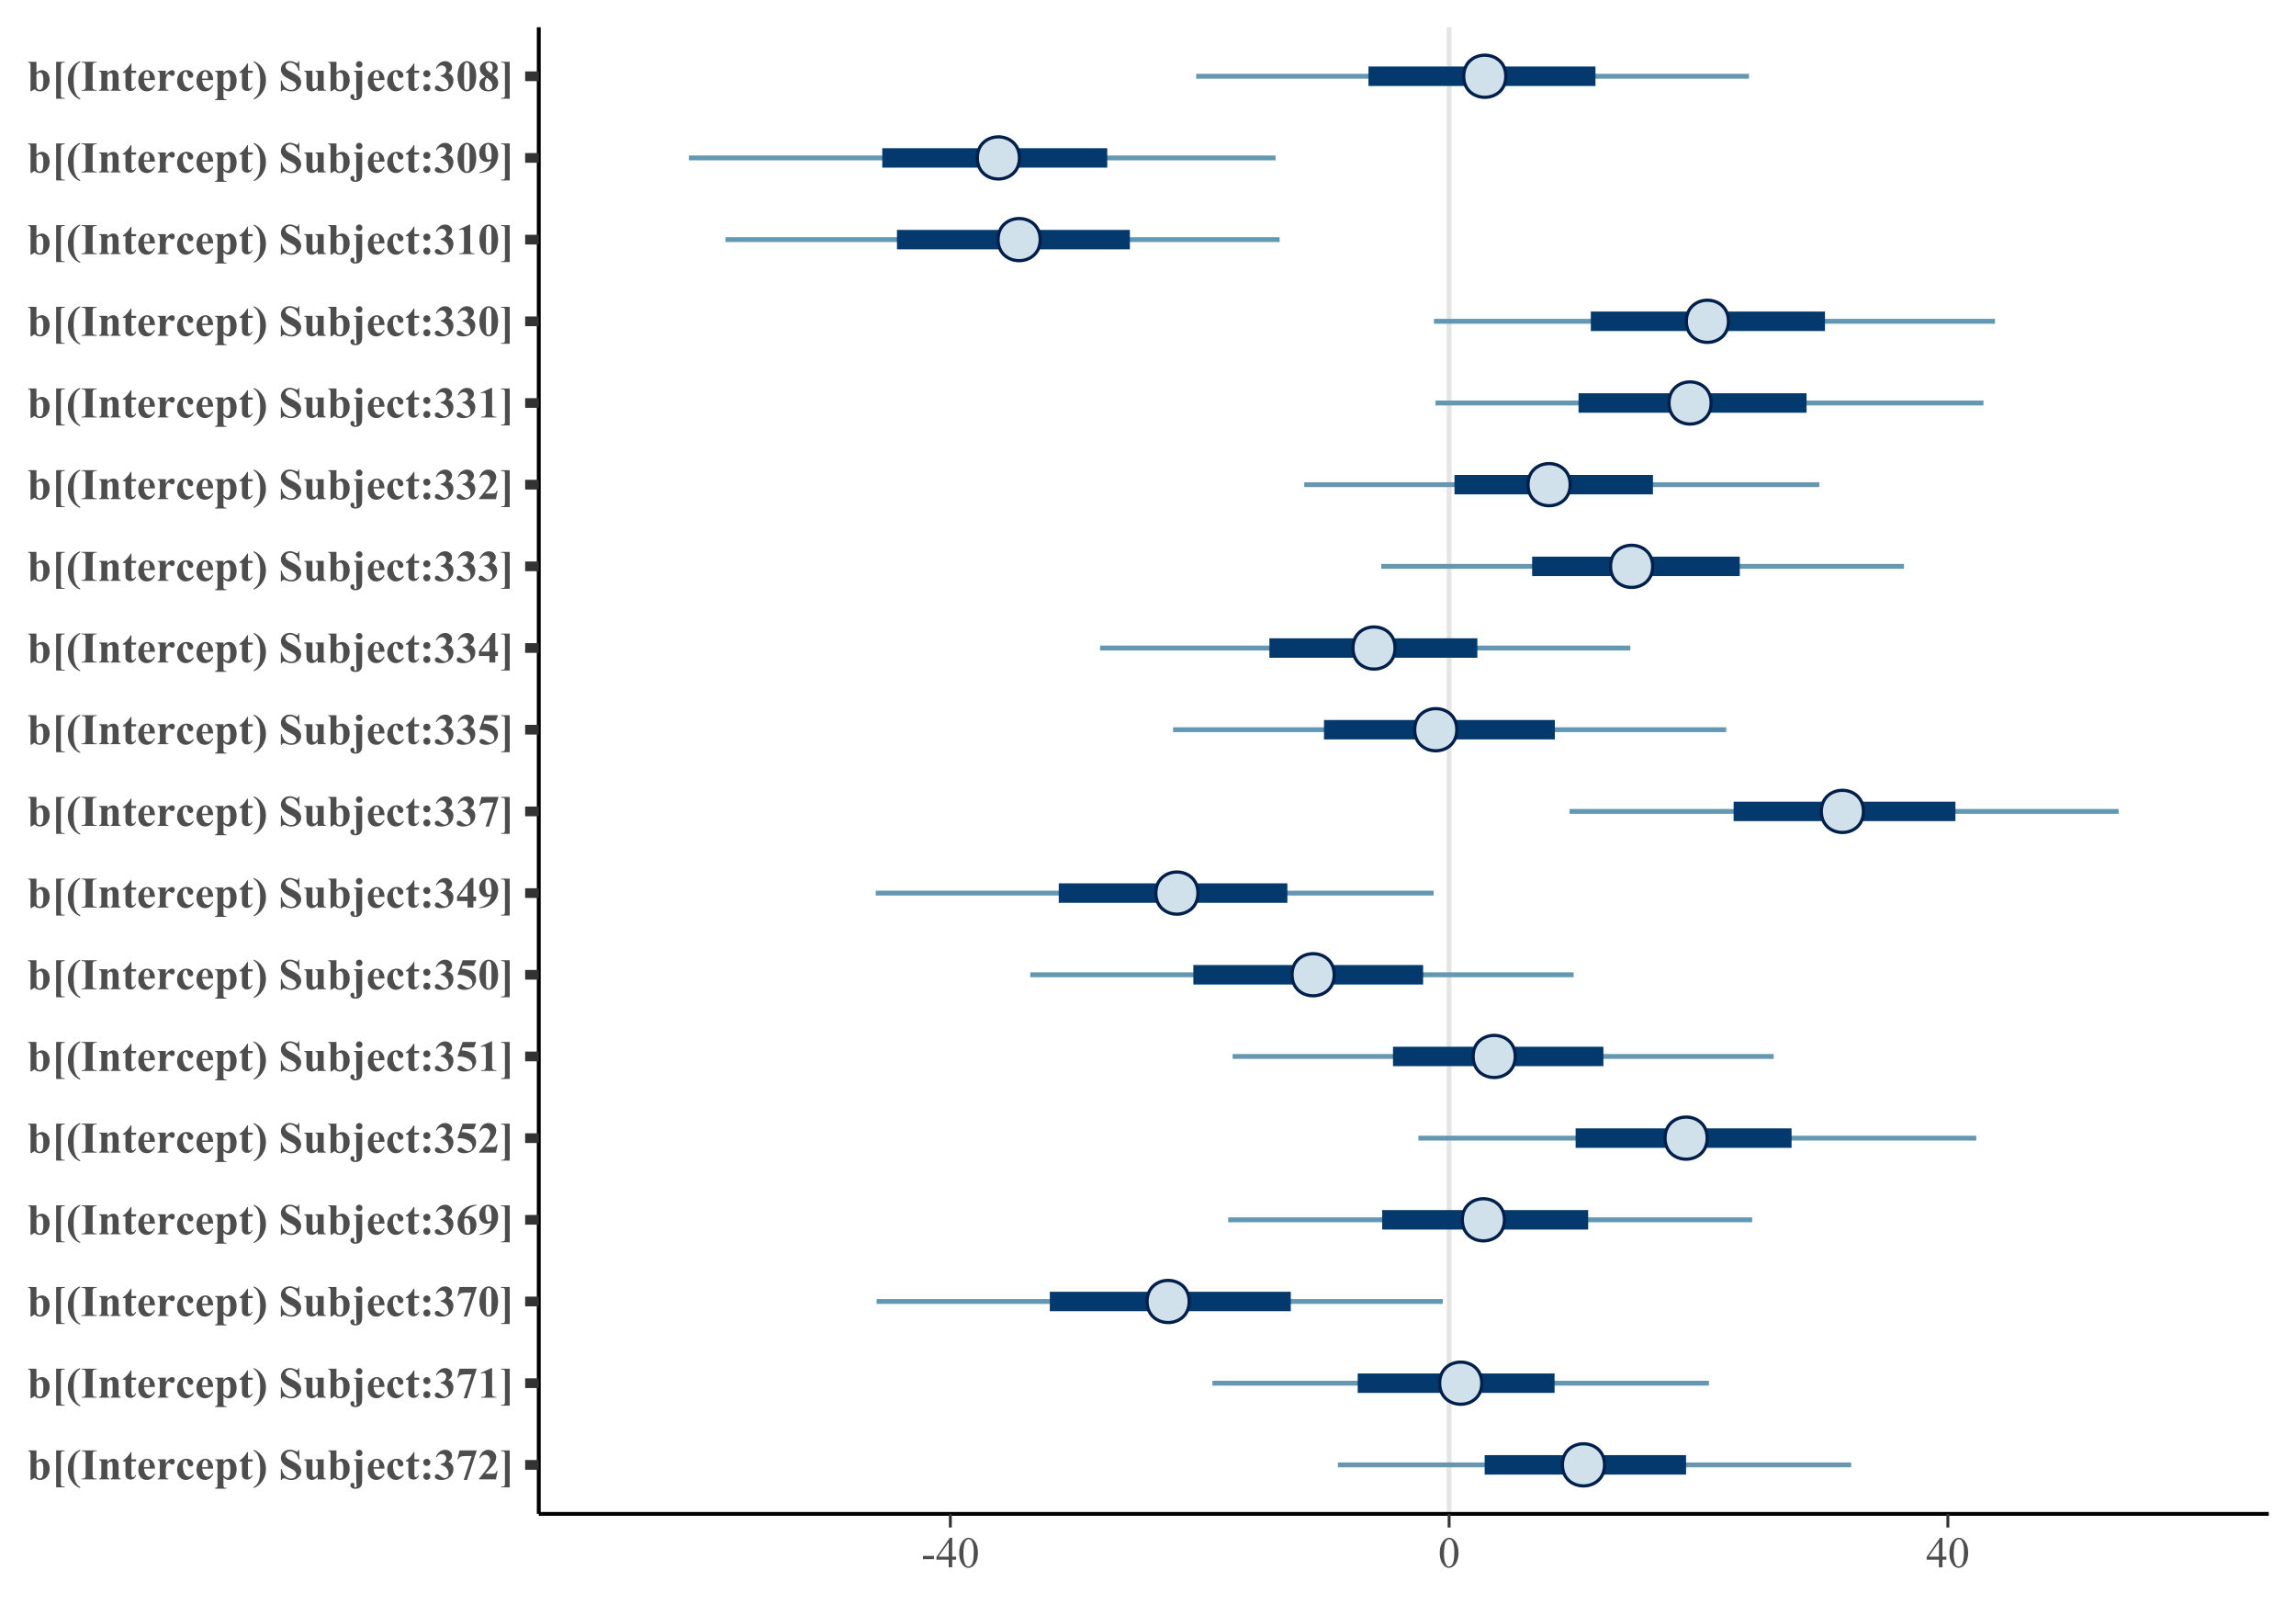 <?xml version="1.0" encoding="UTF-8"?>
<svg xmlns="http://www.w3.org/2000/svg" xmlns:xlink="http://www.w3.org/1999/xlink" width="504pt" height="352pt" viewBox="0 0 504 352" version="1.1">
<defs>
<g>
<symbol overflow="visible" id="glyph0-0">
<path style="stroke:none;" d="M 1.332 0 L 1.332 -6 L 6.133 -6 L 6.133 0 Z M 1.48 -0.148 L 5.98 -0.148 L 5.98 -5.852 L 1.48 -5.852 Z M 1.48 -0.148 "/>
</symbol>
<symbol overflow="visible" id="glyph0-1">
<path style="stroke:none;" d="M 2.02 -6.355 L 2.02 -3.941 C 2.387 -4.32 2.789 -4.512 3.23 -4.516 C 3.527 -4.512 3.812 -4.422 4.078 -4.25 C 4.344 -4.07 4.551 -3.82 4.699 -3.496 C 4.848 -3.168 4.922 -2.793 4.926 -2.371 C 4.922 -1.891 4.828 -1.457 4.641 -1.07 C 4.449 -0.676 4.191 -0.379 3.875 -0.176 C 3.555 0.027 3.191 0.129 2.785 0.133 C 2.543 0.129 2.332 0.09 2.152 0.02 C 1.965 -0.059 1.785 -0.176 1.609 -0.348 L 0.883 0.125 L 0.723 0.125 L 0.723 -5.445 C 0.719 -5.695 0.707 -5.852 0.688 -5.914 C 0.652 -6 0.605 -6.066 0.539 -6.109 C 0.473 -6.148 0.359 -6.172 0.203 -6.184 L 0.203 -6.355 Z M 2.02 -3.523 L 2.02 -1.574 C 2.016 -1.176 2.023 -0.922 2.047 -0.816 C 2.074 -0.629 2.152 -0.48 2.273 -0.367 C 2.391 -0.25 2.539 -0.191 2.727 -0.195 C 2.883 -0.191 3.02 -0.238 3.137 -0.332 C 3.246 -0.422 3.344 -0.602 3.422 -0.871 C 3.5 -1.137 3.539 -1.621 3.539 -2.324 C 3.539 -2.992 3.453 -3.453 3.285 -3.707 C 3.16 -3.887 2.996 -3.977 2.793 -3.98 C 2.523 -3.977 2.266 -3.824 2.02 -3.523 Z M 2.02 -3.523 "/>
</symbol>
<symbol overflow="visible" id="glyph0-2">
<path style="stroke:none;" d="M 1.004 1.754 L 1.004 -6.355 L 2.887 -6.355 L 2.887 -6.16 L 2.676 -6.16 C 2.469 -6.156 2.332 -6.137 2.262 -6.094 C 2.191 -6.051 2.137 -5.988 2.102 -5.906 C 2.062 -5.824 2.043 -5.625 2.047 -5.312 L 2.047 0.742 C 2.043 1.039 2.051 1.211 2.066 1.258 C 2.094 1.367 2.145 1.449 2.223 1.504 C 2.297 1.555 2.449 1.582 2.676 1.586 L 2.887 1.586 L 2.887 1.754 Z M 1.004 1.754 "/>
</symbol>
<symbol overflow="visible" id="glyph0-3">
<path style="stroke:none;" d="M 3.086 -6.5 L 3.086 -6.285 C 2.758 -6.07 2.52 -5.863 2.367 -5.664 C 2.152 -5.379 1.984 -5.016 1.871 -4.578 C 1.715 -4.027 1.641 -3.266 1.645 -2.289 C 1.641 -1.359 1.707 -0.641 1.848 -0.129 C 1.98 0.379 2.168 0.789 2.406 1.109 C 2.566 1.324 2.793 1.52 3.086 1.688 L 3.086 1.922 C 2.328 1.668 1.688 1.148 1.168 0.371 C 0.641 -0.41 0.379 -1.301 0.383 -2.316 C 0.379 -3.312 0.641 -4.199 1.164 -4.969 C 1.684 -5.738 2.324 -6.246 3.086 -6.5 Z M 3.086 -6.5 "/>
</symbol>
<symbol overflow="visible" id="glyph0-4">
<path style="stroke:none;" d="M 3.516 -0.172 L 3.516 0 L 0.191 0 L 0.191 -0.172 L 0.402 -0.172 C 0.586 -0.168 0.734 -0.203 0.848 -0.273 C 0.926 -0.312 0.988 -0.387 1.035 -0.496 C 1.066 -0.57 1.082 -0.766 1.086 -1.086 L 1.086 -5.27 C 1.082 -5.59 1.066 -5.793 1.035 -5.879 C 1 -5.957 0.93 -6.027 0.828 -6.09 C 0.719 -6.148 0.578 -6.18 0.402 -6.184 L 0.191 -6.184 L 0.191 -6.355 L 3.516 -6.355 L 3.516 -6.184 L 3.305 -6.184 C 3.117 -6.18 2.969 -6.148 2.859 -6.086 C 2.777 -6.039 2.711 -5.965 2.668 -5.859 C 2.629 -5.781 2.613 -5.582 2.617 -5.27 L 2.617 -1.086 C 2.613 -0.758 2.629 -0.555 2.668 -0.477 C 2.699 -0.391 2.77 -0.32 2.879 -0.262 C 2.98 -0.199 3.125 -0.168 3.305 -0.172 Z M 3.516 -0.172 "/>
</symbol>
<symbol overflow="visible" id="glyph0-5">
<path style="stroke:none;" d="M 2.113 -4.383 L 2.113 -3.816 C 2.336 -4.055 2.551 -4.234 2.762 -4.348 C 2.965 -4.457 3.188 -4.512 3.426 -4.516 C 3.707 -4.512 3.941 -4.434 4.133 -4.277 C 4.316 -4.117 4.441 -3.918 4.508 -3.688 C 4.555 -3.508 4.582 -3.168 4.586 -2.664 L 4.586 -0.957 C 4.582 -0.613 4.613 -0.402 4.676 -0.324 C 4.734 -0.238 4.859 -0.188 5.059 -0.168 L 5.059 0 L 2.84 0 L 2.84 -0.168 C 3.004 -0.188 3.121 -0.258 3.195 -0.375 C 3.242 -0.453 3.27 -0.645 3.273 -0.957 L 3.273 -2.906 C 3.27 -3.266 3.254 -3.492 3.23 -3.586 C 3.199 -3.68 3.152 -3.75 3.086 -3.805 C 3.016 -3.852 2.941 -3.879 2.863 -3.883 C 2.594 -3.879 2.344 -3.688 2.113 -3.305 L 2.113 -0.957 C 2.109 -0.625 2.141 -0.418 2.203 -0.332 C 2.266 -0.242 2.379 -0.188 2.547 -0.168 L 2.547 0 L 0.328 0 L 0.328 -0.168 C 0.512 -0.184 0.641 -0.242 0.723 -0.348 C 0.77 -0.41 0.797 -0.613 0.801 -0.957 L 0.801 -3.43 C 0.797 -3.758 0.766 -3.965 0.707 -4.051 C 0.645 -4.129 0.52 -4.184 0.328 -4.211 L 0.328 -4.383 Z M 2.113 -4.383 "/>
</symbol>
<symbol overflow="visible" id="glyph0-6">
<path style="stroke:none;" d="M 2.062 -5.984 L 2.062 -4.383 L 3.102 -4.383 L 3.102 -3.918 L 2.062 -3.918 L 2.062 -1.215 C 2.062 -0.957 2.074 -0.793 2.098 -0.723 C 2.121 -0.645 2.16 -0.586 2.223 -0.543 C 2.277 -0.496 2.332 -0.473 2.387 -0.477 C 2.586 -0.473 2.777 -0.629 2.961 -0.941 L 3.102 -0.84 C 2.844 -0.238 2.434 0.059 1.871 0.062 C 1.59 0.059 1.355 -0.016 1.164 -0.168 C 0.969 -0.32 0.848 -0.492 0.797 -0.688 C 0.766 -0.789 0.75 -1.078 0.75 -1.551 L 0.75 -3.918 L 0.18 -3.918 L 0.18 -4.082 C 0.57 -4.359 0.906 -4.652 1.184 -4.957 C 1.457 -5.262 1.695 -5.602 1.906 -5.984 Z M 2.062 -5.984 "/>
</symbol>
<symbol overflow="visible" id="glyph0-7">
<path style="stroke:none;" d="M 4.035 -2.348 L 1.633 -2.348 C 1.656 -1.766 1.809 -1.305 2.094 -0.969 C 2.305 -0.707 2.566 -0.578 2.875 -0.582 C 3.059 -0.578 3.227 -0.633 3.383 -0.738 C 3.531 -0.84 3.695 -1.027 3.875 -1.305 L 4.035 -1.199 C 3.797 -0.711 3.535 -0.367 3.246 -0.168 C 2.957 0.031 2.625 0.129 2.25 0.133 C 1.598 0.129 1.105 -0.117 0.773 -0.617 C 0.504 -1.016 0.367 -1.516 0.371 -2.117 C 0.367 -2.844 0.566 -3.426 0.961 -3.863 C 1.355 -4.293 1.816 -4.512 2.352 -4.516 C 2.793 -4.512 3.18 -4.328 3.508 -3.969 C 3.832 -3.602 4.008 -3.062 4.035 -2.348 Z M 2.883 -2.664 C 2.883 -3.164 2.855 -3.508 2.801 -3.699 C 2.746 -3.883 2.66 -4.027 2.547 -4.125 C 2.477 -4.18 2.387 -4.207 2.281 -4.211 C 2.117 -4.207 1.984 -4.125 1.883 -3.969 C 1.695 -3.688 1.605 -3.309 1.609 -2.828 L 1.609 -2.664 Z M 2.883 -2.664 "/>
</symbol>
<symbol overflow="visible" id="glyph0-8">
<path style="stroke:none;" d="M 2.141 -4.383 L 2.141 -3.391 C 2.43 -3.84 2.688 -4.141 2.906 -4.293 C 3.125 -4.438 3.336 -4.512 3.539 -4.516 C 3.711 -4.512 3.848 -4.457 3.957 -4.352 C 4.059 -4.242 4.113 -4.09 4.117 -3.895 C 4.113 -3.684 4.062 -3.52 3.965 -3.406 C 3.859 -3.289 3.734 -3.234 3.594 -3.234 C 3.426 -3.234 3.285 -3.285 3.164 -3.395 C 3.039 -3.496 2.965 -3.555 2.949 -3.57 C 2.914 -3.586 2.879 -3.598 2.84 -3.602 C 2.746 -3.598 2.66 -3.562 2.582 -3.496 C 2.453 -3.387 2.355 -3.234 2.293 -3.043 C 2.188 -2.734 2.137 -2.402 2.141 -2.039 L 2.141 -1.031 L 2.148 -0.77 C 2.145 -0.586 2.156 -0.473 2.18 -0.426 C 2.215 -0.34 2.27 -0.277 2.344 -0.242 C 2.418 -0.199 2.543 -0.176 2.719 -0.168 L 2.719 0 L 0.352 0 L 0.352 -0.168 C 0.539 -0.18 0.668 -0.23 0.738 -0.324 C 0.805 -0.41 0.836 -0.648 0.84 -1.031 L 0.84 -3.453 C 0.836 -3.699 0.824 -3.859 0.801 -3.934 C 0.766 -4.016 0.719 -4.082 0.664 -4.125 C 0.602 -4.164 0.5 -4.191 0.352 -4.211 L 0.352 -4.383 Z M 2.141 -4.383 "/>
</symbol>
<symbol overflow="visible" id="glyph0-9">
<path style="stroke:none;" d="M 3.898 -1.129 L 4.047 -1.016 C 3.836 -0.625 3.578 -0.34 3.273 -0.152 C 2.965 0.035 2.637 0.129 2.293 0.133 C 1.703 0.129 1.238 -0.09 0.891 -0.527 C 0.539 -0.969 0.363 -1.496 0.367 -2.117 C 0.363 -2.711 0.523 -3.238 0.844 -3.695 C 1.227 -4.238 1.754 -4.512 2.434 -4.516 C 2.883 -4.512 3.242 -4.398 3.512 -4.172 C 3.777 -3.941 3.914 -3.684 3.914 -3.406 C 3.914 -3.227 3.859 -3.086 3.75 -2.98 C 3.641 -2.871 3.5 -2.816 3.328 -2.82 C 3.141 -2.816 2.988 -2.879 2.871 -3.004 C 2.75 -3.125 2.676 -3.344 2.648 -3.656 C 2.629 -3.852 2.582 -3.988 2.512 -4.07 C 2.438 -4.145 2.352 -4.184 2.258 -4.188 C 2.105 -4.184 1.98 -4.102 1.875 -3.945 C 1.711 -3.703 1.629 -3.336 1.633 -2.84 C 1.629 -2.426 1.695 -2.031 1.828 -1.656 C 1.957 -1.277 2.137 -0.996 2.367 -0.816 C 2.539 -0.676 2.742 -0.609 2.977 -0.613 C 3.129 -0.609 3.273 -0.645 3.41 -0.719 C 3.547 -0.789 3.707 -0.926 3.898 -1.129 Z M 3.898 -1.129 "/>
</symbol>
<symbol overflow="visible" id="glyph0-10">
<path style="stroke:none;" d="M 2.02 -0.445 L 2.02 1.188 C 2.016 1.41 2.035 1.562 2.074 1.645 C 2.109 1.723 2.164 1.781 2.238 1.82 C 2.312 1.855 2.457 1.875 2.68 1.879 L 2.68 2.055 L 0.184 2.055 L 0.184 1.879 C 0.371 1.871 0.516 1.816 0.613 1.715 C 0.672 1.641 0.703 1.453 0.707 1.156 L 0.707 -3.469 C 0.703 -3.777 0.668 -3.973 0.598 -4.062 C 0.527 -4.145 0.387 -4.195 0.184 -4.211 L 0.184 -4.383 L 2.02 -4.383 L 2.02 -3.805 C 2.172 -4.027 2.328 -4.191 2.488 -4.293 C 2.715 -4.438 2.965 -4.512 3.234 -4.516 C 3.555 -4.512 3.848 -4.41 4.113 -4.211 C 4.375 -4.004 4.574 -3.723 4.715 -3.367 C 4.852 -3.008 4.922 -2.621 4.922 -2.211 C 4.922 -1.766 4.848 -1.363 4.707 -0.996 C 4.562 -0.629 4.359 -0.348 4.09 -0.156 C 3.816 0.035 3.516 0.129 3.188 0.133 C 2.945 0.129 2.719 0.078 2.512 -0.027 C 2.352 -0.105 2.188 -0.246 2.02 -0.445 Z M 2.02 -0.918 C 2.285 -0.535 2.574 -0.344 2.883 -0.348 C 3.051 -0.344 3.188 -0.434 3.301 -0.613 C 3.457 -0.875 3.539 -1.375 3.543 -2.113 C 3.539 -2.867 3.449 -3.383 3.277 -3.664 C 3.152 -3.844 2.992 -3.938 2.797 -3.941 C 2.477 -3.938 2.219 -3.711 2.02 -3.258 Z M 2.02 -0.918 "/>
</symbol>
<symbol overflow="visible" id="glyph0-11">
<path style="stroke:none;" d="M 0.117 1.922 L 0.117 1.707 C 0.441 1.488 0.68 1.281 0.836 1.078 C 1.043 0.797 1.207 0.438 1.332 0 C 1.477 -0.547 1.551 -1.312 1.555 -2.297 C 1.551 -3.219 1.484 -3.934 1.352 -4.449 C 1.215 -4.957 1.031 -5.371 0.797 -5.691 C 0.633 -5.906 0.406 -6.098 0.117 -6.266 L 0.117 -6.5 C 0.867 -6.242 1.504 -5.727 2.031 -4.949 C 2.551 -4.168 2.812 -3.273 2.816 -2.266 C 2.812 -1.266 2.551 -0.383 2.031 0.387 C 1.504 1.156 0.867 1.668 0.117 1.922 Z M 0.117 1.922 "/>
</symbol>
<symbol overflow="visible" id="glyph0-12">
<path style="stroke:none;" d=""/>
</symbol>
<symbol overflow="visible" id="glyph0-13">
<path style="stroke:none;" d="M 4.508 -6.5 L 4.562 -4.383 L 4.367 -4.383 C 4.273 -4.914 4.051 -5.34 3.699 -5.664 C 3.34 -5.984 2.957 -6.145 2.551 -6.148 C 2.227 -6.145 1.977 -6.062 1.793 -5.895 C 1.605 -5.723 1.512 -5.523 1.516 -5.305 C 1.512 -5.16 1.543 -5.035 1.613 -4.93 C 1.699 -4.781 1.844 -4.637 2.047 -4.496 C 2.191 -4.387 2.531 -4.203 3.066 -3.945 C 3.805 -3.578 4.309 -3.234 4.57 -2.91 C 4.824 -2.582 4.949 -2.211 4.953 -1.797 C 4.949 -1.262 4.742 -0.805 4.332 -0.426 C 3.914 -0.043 3.391 0.145 2.758 0.148 C 2.555 0.145 2.363 0.125 2.188 0.086 C 2.008 0.043 1.785 -0.031 1.52 -0.141 C 1.363 -0.203 1.242 -0.234 1.148 -0.234 C 1.066 -0.234 0.98 -0.203 0.891 -0.141 C 0.797 -0.078 0.723 0.016 0.672 0.145 L 0.496 0.145 L 0.496 -2.254 L 0.672 -2.254 C 0.805 -1.578 1.07 -1.062 1.465 -0.711 C 1.855 -0.352 2.277 -0.176 2.734 -0.18 C 3.082 -0.176 3.359 -0.27 3.57 -0.465 C 3.773 -0.652 3.879 -0.875 3.883 -1.129 C 3.879 -1.277 3.84 -1.422 3.762 -1.566 C 3.68 -1.703 3.559 -1.836 3.398 -1.965 C 3.234 -2.09 2.945 -2.258 2.535 -2.461 C 1.953 -2.742 1.539 -2.984 1.289 -3.188 C 1.035 -3.387 0.84 -3.609 0.703 -3.855 C 0.566 -4.102 0.496 -4.371 0.5 -4.672 C 0.496 -5.176 0.684 -5.609 1.059 -5.965 C 1.43 -6.32 1.898 -6.496 2.465 -6.5 C 2.668 -6.496 2.867 -6.473 3.066 -6.426 C 3.207 -6.387 3.387 -6.316 3.602 -6.219 C 3.809 -6.113 3.957 -6.062 4.047 -6.066 C 4.125 -6.062 4.188 -6.09 4.238 -6.141 C 4.281 -6.188 4.324 -6.305 4.367 -6.5 Z M 4.508 -6.5 "/>
</symbol>
<symbol overflow="visible" id="glyph0-14">
<path style="stroke:none;" d="M 4.555 -4.383 L 4.555 -0.953 C 4.551 -0.613 4.582 -0.402 4.648 -0.324 C 4.707 -0.238 4.836 -0.188 5.031 -0.168 L 5.031 0 L 3.242 0 L 3.242 -0.586 C 3.031 -0.336 2.824 -0.152 2.613 -0.039 C 2.402 0.074 2.168 0.129 1.914 0.133 C 1.664 0.129 1.445 0.055 1.254 -0.094 C 1.059 -0.246 0.93 -0.422 0.867 -0.629 C 0.801 -0.828 0.766 -1.184 0.77 -1.691 L 0.77 -3.43 C 0.766 -3.758 0.734 -3.965 0.676 -4.051 C 0.613 -4.129 0.488 -4.184 0.297 -4.211 L 0.297 -4.383 L 2.082 -4.383 L 2.082 -1.387 C 2.078 -1.07 2.094 -0.867 2.125 -0.781 C 2.152 -0.688 2.199 -0.621 2.266 -0.578 C 2.328 -0.527 2.402 -0.504 2.488 -0.508 C 2.598 -0.504 2.699 -0.531 2.793 -0.594 C 2.914 -0.672 3.062 -0.836 3.242 -1.086 L 3.242 -3.43 C 3.238 -3.758 3.211 -3.965 3.152 -4.051 C 3.09 -4.129 2.961 -4.184 2.77 -4.211 L 2.77 -4.383 Z M 4.555 -4.383 "/>
</symbol>
<symbol overflow="visible" id="glyph0-15">
<path style="stroke:none;" d="M 1.668 -6.5 C 1.867 -6.496 2.035 -6.43 2.176 -6.293 C 2.312 -6.152 2.383 -5.984 2.387 -5.789 C 2.383 -5.586 2.312 -5.414 2.176 -5.277 C 2.031 -5.133 1.863 -5.062 1.668 -5.066 C 1.469 -5.062 1.301 -5.133 1.164 -5.277 C 1.02 -5.414 0.949 -5.586 0.953 -5.789 C 0.949 -5.984 1.02 -6.152 1.16 -6.293 C 1.297 -6.43 1.465 -6.496 1.668 -6.5 Z M 2.324 -4.383 L 2.324 0.156 C 2.32 0.578 2.293 0.891 2.246 1.098 C 2.164 1.387 2.008 1.625 1.777 1.805 C 1.543 1.98 1.238 2.066 0.859 2.07 C 0.473 2.066 0.188 1.988 0.008 1.836 C -0.176 1.676 -0.262 1.488 -0.266 1.27 C -0.262 1.129 -0.215 1.008 -0.121 0.91 C -0.027 0.805 0.082 0.754 0.211 0.758 C 0.328 0.754 0.422 0.789 0.492 0.863 C 0.559 0.93 0.59 1.035 0.594 1.18 C 0.59 1.215 0.59 1.262 0.59 1.312 C 0.582 1.375 0.578 1.418 0.582 1.449 C 0.578 1.555 0.605 1.637 0.656 1.691 C 0.703 1.742 0.766 1.77 0.848 1.773 C 0.918 1.77 0.98 1.738 1.031 1.68 C 1.082 1.613 1.105 1.523 1.109 1.41 C 1.105 1.344 1.098 1.219 1.082 1.031 C 1.047 0.684 1.031 0.473 1.031 0.402 L 1.016 -0.707 L 1.016 -3.418 L 1.023 -3.66 C 1.02 -3.855 0.984 -3.992 0.922 -4.066 C 0.852 -4.137 0.711 -4.184 0.496 -4.211 L 0.496 -4.383 Z M 2.324 -4.383 "/>
</symbol>
<symbol overflow="visible" id="glyph0-16">
<path style="stroke:none;" d="M 1.602 -4.508 C 1.812 -4.504 1.996 -4.43 2.152 -4.281 C 2.301 -4.129 2.379 -3.945 2.383 -3.73 C 2.379 -3.512 2.301 -3.328 2.152 -3.18 C 1.996 -3.027 1.812 -2.953 1.602 -2.953 C 1.383 -2.953 1.199 -3.027 1.051 -3.18 C 0.895 -3.328 0.82 -3.512 0.824 -3.73 C 0.82 -3.945 0.895 -4.129 1.051 -4.281 C 1.199 -4.43 1.383 -4.504 1.602 -4.508 Z M 1.598 -1.445 C 1.812 -1.441 1.996 -1.363 2.152 -1.215 C 2.301 -1.059 2.379 -0.875 2.383 -0.66 C 2.379 -0.441 2.301 -0.258 2.152 -0.109 C 1.996 0.043 1.812 0.117 1.598 0.117 C 1.379 0.117 1.195 0.043 1.047 -0.109 C 0.895 -0.258 0.82 -0.441 0.82 -0.66 C 0.82 -0.875 0.895 -1.059 1.047 -1.215 C 1.195 -1.363 1.379 -1.441 1.598 -1.445 Z M 1.598 -1.445 "/>
</symbol>
<symbol overflow="visible" id="glyph0-17">
<path style="stroke:none;" d="M 1.422 -3.188 L 1.422 -3.352 C 1.773 -3.453 2.02 -3.547 2.16 -3.641 C 2.297 -3.727 2.414 -3.863 2.516 -4.047 C 2.613 -4.227 2.664 -4.41 2.668 -4.602 C 2.664 -4.859 2.57 -5.082 2.383 -5.27 C 2.191 -5.453 1.957 -5.547 1.68 -5.551 C 1.238 -5.547 0.867 -5.316 0.562 -4.855 L 0.391 -4.918 C 0.613 -5.434 0.902 -5.828 1.254 -6.094 C 1.605 -6.355 1.996 -6.484 2.43 -6.488 C 2.867 -6.484 3.23 -6.352 3.516 -6.082 C 3.801 -5.812 3.941 -5.496 3.945 -5.141 C 3.941 -4.902 3.875 -4.68 3.746 -4.465 C 3.609 -4.246 3.402 -4.055 3.121 -3.891 C 3.484 -3.711 3.762 -3.488 3.957 -3.23 C 4.145 -2.965 4.242 -2.641 4.246 -2.25 C 4.242 -1.586 4.004 -1.02 3.527 -0.559 C 3.047 -0.094 2.402 0.133 1.598 0.137 C 1.059 0.133 0.668 0.047 0.422 -0.133 C 0.242 -0.254 0.152 -0.414 0.156 -0.613 C 0.152 -0.754 0.203 -0.875 0.309 -0.98 C 0.41 -1.078 0.527 -1.129 0.664 -1.133 C 0.766 -1.129 0.863 -1.109 0.957 -1.07 C 1.004 -1.043 1.184 -0.906 1.488 -0.656 C 1.793 -0.406 2.078 -0.281 2.344 -0.285 C 2.574 -0.281 2.77 -0.371 2.938 -0.559 C 3.102 -0.738 3.188 -0.973 3.188 -1.258 C 3.188 -1.684 3.035 -2.078 2.738 -2.438 C 2.434 -2.797 1.996 -3.047 1.422 -3.188 Z M 1.422 -3.188 "/>
</symbol>
<symbol overflow="visible" id="glyph0-18">
<path style="stroke:none;" d="M 1.703 0.133 L 3.43 -5.113 L 2.113 -5.113 C 1.594 -5.109 1.207 -5.043 0.953 -4.914 C 0.77 -4.816 0.617 -4.641 0.5 -4.383 L 0.324 -4.383 L 0.781 -6.355 L 4.57 -6.355 L 2.438 0.133 Z M 1.703 0.133 "/>
</symbol>
<symbol overflow="visible" id="glyph0-19">
<path style="stroke:none;" d="M 3.977 0 L 0.234 0 L 0.234 -0.102 C 1.379 -1.465 2.074 -2.387 2.32 -2.859 C 2.566 -3.328 2.688 -3.789 2.691 -4.242 C 2.688 -4.57 2.586 -4.84 2.387 -5.059 C 2.18 -5.273 1.934 -5.383 1.641 -5.387 C 1.156 -5.383 0.781 -5.145 0.52 -4.664 L 0.348 -4.727 C 0.512 -5.324 0.77 -5.766 1.117 -6.055 C 1.457 -6.34 1.852 -6.484 2.305 -6.488 C 2.625 -6.484 2.922 -6.41 3.188 -6.262 C 3.453 -6.109 3.66 -5.902 3.809 -5.645 C 3.957 -5.379 4.031 -5.137 4.035 -4.914 C 4.031 -4.496 3.914 -4.074 3.688 -3.648 C 3.367 -3.066 2.68 -2.258 1.621 -1.227 L 2.996 -1.227 C 3.328 -1.223 3.547 -1.238 3.652 -1.27 C 3.75 -1.297 3.836 -1.344 3.902 -1.414 C 3.969 -1.477 4.055 -1.617 4.164 -1.836 L 4.332 -1.836 Z M 3.977 0 "/>
</symbol>
<symbol overflow="visible" id="glyph0-20">
<path style="stroke:none;" d="M 2.199 -6.355 L 2.199 1.754 L 0.312 1.754 L 0.312 1.574 L 0.523 1.574 C 0.727 1.57 0.867 1.551 0.941 1.512 C 1.008 1.473 1.059 1.41 1.098 1.324 C 1.129 1.238 1.148 1.039 1.152 0.73 L 1.152 -5.324 C 1.148 -5.621 1.141 -5.793 1.133 -5.84 C 1.102 -5.945 1.051 -6.027 0.977 -6.086 C 0.898 -6.137 0.746 -6.164 0.523 -6.168 L 0.312 -6.168 L 0.312 -6.355 Z M 2.199 -6.355 "/>
</symbol>
<symbol overflow="visible" id="glyph0-21">
<path style="stroke:none;" d="M 3.125 -6.488 L 3.125 -1.289 C 3.121 -0.898 3.141 -0.648 3.176 -0.539 C 3.211 -0.43 3.281 -0.34 3.395 -0.273 C 3.5 -0.203 3.676 -0.168 3.918 -0.172 L 4.062 -0.172 L 4.062 0 L 0.719 0 L 0.719 -0.172 L 0.887 -0.172 C 1.152 -0.168 1.348 -0.199 1.465 -0.266 C 1.582 -0.324 1.66 -0.41 1.699 -0.523 C 1.738 -0.629 1.758 -0.887 1.762 -1.289 L 1.762 -4.586 C 1.758 -4.875 1.742 -5.059 1.719 -5.133 C 1.688 -5.207 1.637 -5.27 1.562 -5.32 C 1.484 -5.371 1.395 -5.395 1.297 -5.398 C 1.133 -5.395 0.941 -5.348 0.719 -5.25 L 0.633 -5.418 L 2.973 -6.488 Z M 3.125 -6.488 "/>
</symbol>
<symbol overflow="visible" id="glyph0-22">
<path style="stroke:none;" d="M 4.449 -3.18 C 4.445 -2.543 4.355 -1.949 4.18 -1.402 C 4.07 -1.059 3.93 -0.781 3.754 -0.57 C 3.57 -0.352 3.367 -0.184 3.141 -0.059 C 2.91 0.066 2.66 0.129 2.395 0.133 C 2.086 0.129 1.809 0.055 1.566 -0.102 C 1.316 -0.254 1.098 -0.48 0.91 -0.773 C 0.77 -0.984 0.648 -1.266 0.547 -1.621 C 0.41 -2.098 0.344 -2.59 0.348 -3.102 C 0.344 -3.789 0.441 -4.426 0.637 -5.008 C 0.793 -5.48 1.035 -5.848 1.363 -6.105 C 1.688 -6.359 2.031 -6.484 2.395 -6.488 C 2.762 -6.484 3.105 -6.359 3.43 -6.109 C 3.746 -5.855 3.98 -5.516 4.133 -5.094 C 4.34 -4.508 4.445 -3.871 4.449 -3.18 Z M 3.004 -3.188 C 3 -4.297 2.992 -4.945 2.984 -5.133 C 2.949 -5.566 2.875 -5.859 2.762 -6.016 C 2.68 -6.113 2.555 -6.164 2.383 -6.164 C 2.246 -6.164 2.141 -6.125 2.062 -6.051 C 1.945 -5.938 1.867 -5.746 1.828 -5.473 C 1.785 -5.195 1.762 -4.23 1.766 -2.578 C 1.762 -1.676 1.793 -1.07 1.859 -0.77 C 1.902 -0.543 1.973 -0.395 2.062 -0.324 C 2.148 -0.246 2.262 -0.211 2.41 -0.211 C 2.562 -0.211 2.68 -0.258 2.762 -0.359 C 2.887 -0.531 2.961 -0.805 2.984 -1.172 Z M 3.004 -3.188 "/>
</symbol>
<symbol overflow="visible" id="glyph0-23">
<path style="stroke:none;" d="M 4.508 -6.488 L 4.508 -6.355 C 3.938 -6.211 3.484 -6.027 3.145 -5.801 C 2.801 -5.574 2.531 -5.297 2.336 -4.977 C 2.137 -4.648 1.984 -4.25 1.875 -3.773 C 2.012 -3.867 2.125 -3.926 2.219 -3.957 C 2.418 -4.016 2.621 -4.047 2.832 -4.051 C 3.301 -4.047 3.699 -3.875 4.02 -3.531 C 4.336 -3.184 4.492 -2.711 4.496 -2.117 C 4.492 -1.695 4.406 -1.312 4.238 -0.965 C 4.062 -0.613 3.82 -0.344 3.504 -0.152 C 3.188 0.035 2.848 0.129 2.492 0.133 C 2.098 0.129 1.738 0.023 1.41 -0.188 C 1.078 -0.402 0.82 -0.715 0.633 -1.129 C 0.445 -1.539 0.352 -1.988 0.355 -2.477 C 0.352 -3.184 0.523 -3.848 0.867 -4.465 C 1.211 -5.078 1.695 -5.566 2.328 -5.93 C 2.953 -6.293 3.68 -6.477 4.508 -6.488 Z M 1.812 -3.395 C 1.785 -2.957 1.773 -2.641 1.777 -2.445 C 1.773 -2.012 1.816 -1.598 1.898 -1.195 C 1.98 -0.789 2.094 -0.504 2.242 -0.348 C 2.34 -0.227 2.461 -0.168 2.605 -0.172 C 2.746 -0.168 2.875 -0.254 2.988 -0.422 C 3.102 -0.59 3.156 -0.93 3.16 -1.445 C 3.156 -2.305 3.051 -2.898 2.844 -3.23 C 2.707 -3.438 2.527 -3.543 2.301 -3.547 C 2.172 -3.543 2.008 -3.492 1.812 -3.395 Z M 1.812 -3.395 "/>
</symbol>
<symbol overflow="visible" id="glyph0-24">
<path style="stroke:none;" d="M 0.297 0.133 L 0.297 0 C 0.812 -0.117 1.25 -0.289 1.613 -0.523 C 1.973 -0.75 2.262 -1.039 2.473 -1.383 C 2.684 -1.723 2.828 -2.113 2.914 -2.559 C 2.719 -2.457 2.555 -2.387 2.422 -2.352 C 2.281 -2.309 2.141 -2.289 1.992 -2.293 C 1.508 -2.289 1.105 -2.465 0.789 -2.812 C 0.465 -3.156 0.305 -3.629 0.309 -4.238 C 0.305 -4.652 0.391 -5.035 0.566 -5.387 C 0.738 -5.73 0.988 -6.004 1.312 -6.199 C 1.633 -6.391 1.965 -6.484 2.316 -6.488 C 2.684 -6.484 3.035 -6.379 3.371 -6.168 C 3.699 -5.953 3.965 -5.645 4.16 -5.246 C 4.355 -4.84 4.453 -4.383 4.457 -3.867 C 4.453 -3.195 4.293 -2.555 3.977 -1.945 C 3.652 -1.332 3.176 -0.84 2.543 -0.469 C 1.91 -0.102 1.16 0.098 0.297 0.133 Z M 2.984 -2.953 C 3.012 -3.301 3.027 -3.605 3.031 -3.875 C 3.027 -4.441 2.965 -4.973 2.836 -5.465 C 2.758 -5.734 2.645 -5.934 2.504 -6.066 C 2.422 -6.129 2.32 -6.164 2.199 -6.168 C 2.039 -6.164 1.918 -6.098 1.832 -5.969 C 1.707 -5.781 1.645 -5.43 1.648 -4.914 C 1.645 -4.043 1.75 -3.445 1.961 -3.121 C 2.09 -2.906 2.27 -2.801 2.504 -2.805 C 2.621 -2.801 2.781 -2.852 2.984 -2.953 Z M 2.984 -2.953 "/>
</symbol>
<symbol overflow="visible" id="glyph0-25">
<path style="stroke:none;" d="M 1.461 -6.355 L 4.438 -6.355 L 3.965 -5.148 L 1.461 -5.148 L 1.223 -4.516 C 2.297 -4.473 3.125 -4.203 3.711 -3.707 C 4.188 -3.297 4.43 -2.789 4.43 -2.18 C 4.43 -1.789 4.316 -1.406 4.098 -1.031 C 3.871 -0.656 3.559 -0.367 3.16 -0.168 C 2.754 0.031 2.312 0.129 1.832 0.133 C 1.312 0.129 0.914 0.035 0.637 -0.16 C 0.441 -0.293 0.344 -0.449 0.348 -0.629 C 0.344 -0.758 0.395 -0.879 0.5 -0.984 C 0.598 -1.086 0.715 -1.137 0.852 -1.141 C 0.969 -1.137 1.094 -1.109 1.223 -1.062 C 1.344 -1.008 1.559 -0.879 1.867 -0.672 C 2.055 -0.535 2.219 -0.445 2.359 -0.398 C 2.453 -0.359 2.562 -0.34 2.688 -0.344 C 2.941 -0.34 3.16 -0.434 3.34 -0.625 C 3.52 -0.809 3.609 -1.031 3.609 -1.297 C 3.609 -1.844 3.332 -2.293 2.785 -2.641 C 2.23 -2.98 1.539 -3.152 0.703 -3.156 C 0.617 -3.152 0.488 -3.148 0.324 -3.148 Z M 1.461 -6.355 "/>
</symbol>
<symbol overflow="visible" id="glyph0-26">
<path style="stroke:none;" d="M 0.238 -2.395 L 3.258 -6.488 L 3.828 -6.488 L 3.828 -2.395 L 4.41 -2.395 L 4.41 -1.426 L 3.828 -1.426 L 3.828 0 L 2.539 0 L 2.539 -1.426 L 0.238 -1.426 Z M 0.695 -2.395 L 2.539 -2.395 L 2.539 -4.902 Z M 0.695 -2.395 "/>
</symbol>
<symbol overflow="visible" id="glyph0-27">
<path style="stroke:none;" d="M 3.273 -3.59 C 3.715 -3.258 4.023 -2.953 4.199 -2.672 C 4.371 -2.391 4.457 -2.066 4.461 -1.703 C 4.457 -1.188 4.266 -0.754 3.883 -0.398 C 3.496 -0.047 2.973 0.129 2.312 0.133 C 1.68 0.129 1.191 -0.023 0.852 -0.332 C 0.504 -0.641 0.332 -1.02 0.336 -1.469 C 0.332 -1.805 0.434 -2.102 0.633 -2.359 C 0.832 -2.613 1.16 -2.848 1.625 -3.066 C 1.117 -3.445 0.797 -3.762 0.656 -4.008 C 0.516 -4.25 0.445 -4.531 0.445 -4.855 C 0.445 -5.277 0.625 -5.652 0.984 -5.977 C 1.344 -6.301 1.836 -6.461 2.469 -6.465 C 3.07 -6.461 3.539 -6.32 3.867 -6.035 C 4.195 -5.746 4.359 -5.402 4.359 -5.008 C 4.359 -4.703 4.27 -4.438 4.094 -4.211 C 3.914 -3.98 3.641 -3.773 3.273 -3.59 Z M 2.914 -3.828 C 3.027 -3.98 3.113 -4.156 3.172 -4.352 C 3.227 -4.543 3.258 -4.758 3.258 -4.992 C 3.258 -5.398 3.168 -5.707 2.996 -5.926 C 2.859 -6.086 2.68 -6.168 2.453 -6.172 C 2.238 -6.168 2.059 -6.094 1.914 -5.945 C 1.766 -5.793 1.691 -5.605 1.695 -5.383 C 1.691 -5.152 1.773 -4.914 1.941 -4.672 C 2.102 -4.422 2.426 -4.141 2.914 -3.828 Z M 1.977 -2.84 C 1.875 -2.75 1.809 -2.672 1.773 -2.602 C 1.707 -2.492 1.648 -2.332 1.602 -2.121 C 1.547 -1.91 1.523 -1.691 1.527 -1.469 C 1.523 -1.172 1.562 -0.926 1.641 -0.727 C 1.715 -0.527 1.82 -0.383 1.961 -0.297 C 2.098 -0.207 2.242 -0.164 2.391 -0.168 C 2.617 -0.164 2.809 -0.246 2.969 -0.418 C 3.121 -0.582 3.199 -0.812 3.203 -1.105 C 3.199 -1.711 2.789 -2.289 1.977 -2.84 Z M 1.977 -2.84 "/>
</symbol>
<symbol overflow="visible" id="glyph1-0">
<path style="stroke:none;" d="M 1.332 0 L 1.332 -6 L 6.133 -6 L 6.133 0 Z M 1.48 -0.148 L 5.98 -0.148 L 5.98 -5.852 L 1.48 -5.852 Z M 1.48 -0.148 "/>
</symbol>
<symbol overflow="visible" id="glyph1-1">
<path style="stroke:none;" d="M 0.391 -2.508 L 2.812 -2.508 L 2.812 -1.801 L 0.391 -1.801 Z M 0.391 -2.508 "/>
</symbol>
<symbol overflow="visible" id="glyph1-2">
<path style="stroke:none;" d="M 4.469 -2.344 L 4.469 -1.68 L 3.613 -1.68 L 3.613 0 L 2.84 0 L 2.84 -1.68 L 0.148 -1.68 L 0.148 -2.277 L 3.098 -6.488 L 3.613 -6.488 L 3.613 -2.344 Z M 2.84 -2.344 L 2.84 -5.5 L 0.609 -2.344 Z M 2.84 -2.344 "/>
</symbol>
<symbol overflow="visible" id="glyph1-3">
<path style="stroke:none;" d="M 0.348 -3.141 C 0.344 -3.863 0.453 -4.484 0.676 -5.012 C 0.891 -5.531 1.184 -5.922 1.547 -6.184 C 1.828 -6.383 2.117 -6.484 2.418 -6.488 C 2.902 -6.484 3.34 -6.238 3.73 -5.742 C 4.211 -5.125 4.453 -4.289 4.457 -3.238 C 4.453 -2.5 4.348 -1.875 4.137 -1.359 C 3.926 -0.844 3.652 -0.469 3.324 -0.234 C 2.992 -0.004 2.676 0.109 2.371 0.113 C 1.762 0.109 1.258 -0.246 0.859 -0.961 C 0.516 -1.562 0.344 -2.289 0.348 -3.141 Z M 1.266 -3.023 C 1.266 -2.148 1.371 -1.434 1.59 -0.883 C 1.762 -0.414 2.027 -0.18 2.387 -0.184 C 2.551 -0.18 2.727 -0.258 2.91 -0.41 C 3.09 -0.559 3.227 -0.812 3.324 -1.172 C 3.465 -1.707 3.539 -2.465 3.539 -3.445 C 3.539 -4.168 3.461 -4.77 3.312 -5.258 C 3.195 -5.613 3.051 -5.871 2.879 -6.023 C 2.746 -6.125 2.594 -6.176 2.414 -6.18 C 2.199 -6.176 2.008 -6.078 1.848 -5.891 C 1.617 -5.629 1.465 -5.223 1.387 -4.668 C 1.305 -4.109 1.266 -3.562 1.266 -3.023 Z M 1.266 -3.023 "/>
</symbol>
</g>
<clipPath id="clip1">
  <path d="M 317 5.977 L 319 5.977 L 319 332.215 L 317 332.215 Z M 317 5.977 "/>
</clipPath>
</defs>
<g id="surface79">
<g clip-path="url(#clip1)" clip-rule="nonzero">
<path style="fill:none;stroke-width:1.067;stroke-linecap:butt;stroke-linejoin:round;stroke:rgb(89.804%,89.804%,89.804%);stroke-opacity:1;stroke-miterlimit:10;" d="M 318.098 332.215 L 318.098 5.977 "/>
</g>
<path style="fill:none;stroke-width:1.067;stroke-linecap:butt;stroke-linejoin:round;stroke:rgb(39.216%,59.216%,69.412%);stroke-opacity:1;stroke-miterlimit:10;" d="M 262.582 16.734 L 383.926 16.734 "/>
<path style="fill:none;stroke-width:1.067;stroke-linecap:butt;stroke-linejoin:round;stroke:rgb(39.216%,59.216%,69.412%);stroke-opacity:1;stroke-miterlimit:10;" d="M 151.219 34.656 L 280 34.656 "/>
<path style="fill:none;stroke-width:1.067;stroke-linecap:butt;stroke-linejoin:round;stroke:rgb(39.216%,59.216%,69.412%);stroke-opacity:1;stroke-miterlimit:10;" d="M 159.246 52.582 L 280.895 52.582 "/>
<path style="fill:none;stroke-width:1.067;stroke-linecap:butt;stroke-linejoin:round;stroke:rgb(39.216%,59.216%,69.412%);stroke-opacity:1;stroke-miterlimit:10;" d="M 314.766 70.508 L 437.918 70.508 "/>
<path style="fill:none;stroke-width:1.067;stroke-linecap:butt;stroke-linejoin:round;stroke:rgb(39.216%,59.216%,69.412%);stroke-opacity:1;stroke-miterlimit:10;" d="M 315.109 88.434 L 435.395 88.434 "/>
<path style="fill:none;stroke-width:1.067;stroke-linecap:butt;stroke-linejoin:round;stroke:rgb(39.216%,59.216%,69.412%);stroke-opacity:1;stroke-miterlimit:10;" d="M 286.297 106.359 L 399.359 106.359 "/>
<path style="fill:none;stroke-width:1.067;stroke-linecap:butt;stroke-linejoin:round;stroke:rgb(39.216%,59.216%,69.412%);stroke-opacity:1;stroke-miterlimit:10;" d="M 303.207 124.285 L 417.949 124.285 "/>
<path style="fill:none;stroke-width:1.067;stroke-linecap:butt;stroke-linejoin:round;stroke:rgb(39.216%,59.216%,69.412%);stroke-opacity:1;stroke-miterlimit:10;" d="M 241.484 142.207 L 357.871 142.207 "/>
<path style="fill:none;stroke-width:1.067;stroke-linecap:butt;stroke-linejoin:round;stroke:rgb(39.216%,59.216%,69.412%);stroke-opacity:1;stroke-miterlimit:10;" d="M 257.504 160.133 L 378.934 160.133 "/>
<path style="fill:none;stroke-width:1.067;stroke-linecap:butt;stroke-linejoin:round;stroke:rgb(39.216%,59.216%,69.412%);stroke-opacity:1;stroke-miterlimit:10;" d="M 344.535 178.059 L 465.066 178.059 "/>
<path style="fill:none;stroke-width:1.067;stroke-linecap:butt;stroke-linejoin:round;stroke:rgb(39.216%,59.216%,69.412%);stroke-opacity:1;stroke-miterlimit:10;" d="M 192.238 195.984 L 314.707 195.984 "/>
<path style="fill:none;stroke-width:1.067;stroke-linecap:butt;stroke-linejoin:round;stroke:rgb(39.216%,59.216%,69.412%);stroke-opacity:1;stroke-miterlimit:10;" d="M 226.156 213.91 L 345.445 213.91 "/>
<path style="fill:none;stroke-width:1.067;stroke-linecap:butt;stroke-linejoin:round;stroke:rgb(39.216%,59.216%,69.412%);stroke-opacity:1;stroke-miterlimit:10;" d="M 270.574 231.832 L 389.355 231.832 "/>
<path style="fill:none;stroke-width:1.067;stroke-linecap:butt;stroke-linejoin:round;stroke:rgb(39.216%,59.216%,69.412%);stroke-opacity:1;stroke-miterlimit:10;" d="M 311.359 249.758 L 433.82 249.758 "/>
<path style="fill:none;stroke-width:1.067;stroke-linecap:butt;stroke-linejoin:round;stroke:rgb(39.216%,59.216%,69.412%);stroke-opacity:1;stroke-miterlimit:10;" d="M 269.609 267.684 L 384.617 267.684 "/>
<path style="fill:none;stroke-width:1.067;stroke-linecap:butt;stroke-linejoin:round;stroke:rgb(39.216%,59.216%,69.412%);stroke-opacity:1;stroke-miterlimit:10;" d="M 192.426 285.609 L 316.707 285.609 "/>
<path style="fill:none;stroke-width:1.067;stroke-linecap:butt;stroke-linejoin:round;stroke:rgb(39.216%,59.216%,69.412%);stroke-opacity:1;stroke-miterlimit:10;" d="M 266.137 303.535 L 375.141 303.535 "/>
<path style="fill:none;stroke-width:1.067;stroke-linecap:butt;stroke-linejoin:round;stroke:rgb(39.216%,59.216%,69.412%);stroke-opacity:1;stroke-miterlimit:10;" d="M 293.688 321.461 L 406.359 321.461 "/>
<path style="fill:none;stroke-width:4.268;stroke-linecap:butt;stroke-linejoin:round;stroke:rgb(1.176%,22.353%,42.353%);stroke-opacity:1;stroke-miterlimit:10;" d="M 300.395 16.734 L 350.227 16.734 "/>
<path style="fill:none;stroke-width:4.268;stroke-linecap:butt;stroke-linejoin:round;stroke:rgb(1.176%,22.353%,42.353%);stroke-opacity:1;stroke-miterlimit:10;" d="M 193.668 34.656 L 243.055 34.656 "/>
<path style="fill:none;stroke-width:4.268;stroke-linecap:butt;stroke-linejoin:round;stroke:rgb(1.176%,22.353%,42.353%);stroke-opacity:1;stroke-miterlimit:10;" d="M 196.895 52.582 L 248.023 52.582 "/>
<path style="fill:none;stroke-width:4.268;stroke-linecap:butt;stroke-linejoin:round;stroke:rgb(1.176%,22.353%,42.353%);stroke-opacity:1;stroke-miterlimit:10;" d="M 349.207 70.508 L 400.602 70.508 "/>
<path style="fill:none;stroke-width:4.268;stroke-linecap:butt;stroke-linejoin:round;stroke:rgb(1.176%,22.353%,42.353%);stroke-opacity:1;stroke-miterlimit:10;" d="M 346.508 88.434 L 396.562 88.434 "/>
<path style="fill:none;stroke-width:4.268;stroke-linecap:butt;stroke-linejoin:round;stroke:rgb(1.176%,22.353%,42.353%);stroke-opacity:1;stroke-miterlimit:10;" d="M 319.277 106.359 L 362.844 106.359 "/>
<path style="fill:none;stroke-width:4.268;stroke-linecap:butt;stroke-linejoin:round;stroke:rgb(1.176%,22.353%,42.353%);stroke-opacity:1;stroke-miterlimit:10;" d="M 336.324 124.285 L 381.902 124.285 "/>
<path style="fill:none;stroke-width:4.268;stroke-linecap:butt;stroke-linejoin:round;stroke:rgb(1.176%,22.353%,42.353%);stroke-opacity:1;stroke-miterlimit:10;" d="M 278.645 142.207 L 324.297 142.207 "/>
<path style="fill:none;stroke-width:4.268;stroke-linecap:butt;stroke-linejoin:round;stroke:rgb(1.176%,22.353%,42.353%);stroke-opacity:1;stroke-miterlimit:10;" d="M 290.633 160.133 L 341.309 160.133 "/>
<path style="fill:none;stroke-width:4.268;stroke-linecap:butt;stroke-linejoin:round;stroke:rgb(1.176%,22.353%,42.353%);stroke-opacity:1;stroke-miterlimit:10;" d="M 380.551 178.059 L 429.238 178.059 "/>
<path style="fill:none;stroke-width:4.268;stroke-linecap:butt;stroke-linejoin:round;stroke:rgb(1.176%,22.353%,42.353%);stroke-opacity:1;stroke-miterlimit:10;" d="M 232.41 195.984 L 282.594 195.984 "/>
<path style="fill:none;stroke-width:4.268;stroke-linecap:butt;stroke-linejoin:round;stroke:rgb(1.176%,22.353%,42.353%);stroke-opacity:1;stroke-miterlimit:10;" d="M 261.953 213.91 L 312.395 213.91 "/>
<path style="fill:none;stroke-width:4.268;stroke-linecap:butt;stroke-linejoin:round;stroke:rgb(1.176%,22.353%,42.353%);stroke-opacity:1;stroke-miterlimit:10;" d="M 305.781 231.832 L 351.969 231.832 "/>
<path style="fill:none;stroke-width:4.268;stroke-linecap:butt;stroke-linejoin:round;stroke:rgb(1.176%,22.353%,42.353%);stroke-opacity:1;stroke-miterlimit:10;" d="M 345.871 249.758 L 393.273 249.758 "/>
<path style="fill:none;stroke-width:4.268;stroke-linecap:butt;stroke-linejoin:round;stroke:rgb(1.176%,22.353%,42.353%);stroke-opacity:1;stroke-miterlimit:10;" d="M 303.402 267.684 L 348.625 267.684 "/>
<path style="fill:none;stroke-width:4.268;stroke-linecap:butt;stroke-linejoin:round;stroke:rgb(1.176%,22.353%,42.353%);stroke-opacity:1;stroke-miterlimit:10;" d="M 230.449 285.609 L 283.344 285.609 "/>
<path style="fill:none;stroke-width:4.268;stroke-linecap:butt;stroke-linejoin:round;stroke:rgb(1.176%,22.353%,42.353%);stroke-opacity:1;stroke-miterlimit:10;" d="M 298.027 303.535 L 341.25 303.535 "/>
<path style="fill:none;stroke-width:4.268;stroke-linecap:butt;stroke-linejoin:round;stroke:rgb(1.176%,22.353%,42.353%);stroke-opacity:1;stroke-miterlimit:10;" d="M 325.902 321.461 L 370.113 321.461 "/>
<path style="fill-rule:nonzero;fill:rgb(81.961%,88.235%,92.549%);fill-opacity:1;stroke-width:0.709;stroke-linecap:round;stroke-linejoin:round;stroke:rgb(0.392%,12.157%,29.412%);stroke-opacity:1;stroke-miterlimit:10;" d="M 330.547 16.734 C 330.547 22.895 321.305 22.895 321.305 16.734 C 321.305 10.57 330.547 10.57 330.547 16.734 "/>
<path style="fill-rule:nonzero;fill:rgb(81.961%,88.235%,92.549%);fill-opacity:1;stroke-width:0.709;stroke-linecap:round;stroke-linejoin:round;stroke:rgb(0.392%,12.157%,29.412%);stroke-opacity:1;stroke-miterlimit:10;" d="M 223.777 34.656 C 223.777 40.82 214.535 40.82 214.535 34.656 C 214.535 28.496 223.777 28.496 223.777 34.656 "/>
<path style="fill-rule:nonzero;fill:rgb(81.961%,88.235%,92.549%);fill-opacity:1;stroke-width:0.709;stroke-linecap:round;stroke-linejoin:round;stroke:rgb(0.392%,12.157%,29.412%);stroke-opacity:1;stroke-miterlimit:10;" d="M 228.336 52.582 C 228.336 58.746 219.09 58.746 219.09 52.582 C 219.09 46.418 228.336 46.418 228.336 52.582 "/>
<path style="fill-rule:nonzero;fill:rgb(81.961%,88.235%,92.549%);fill-opacity:1;stroke-width:0.709;stroke-linecap:round;stroke-linejoin:round;stroke:rgb(0.392%,12.157%,29.412%);stroke-opacity:1;stroke-miterlimit:10;" d="M 379.418 70.508 C 379.418 76.672 370.176 76.672 370.176 70.508 C 370.176 64.344 379.418 64.344 379.418 70.508 "/>
<path style="fill-rule:nonzero;fill:rgb(81.961%,88.235%,92.549%);fill-opacity:1;stroke-width:0.709;stroke-linecap:round;stroke-linejoin:round;stroke:rgb(0.392%,12.157%,29.412%);stroke-opacity:1;stroke-miterlimit:10;" d="M 375.613 88.434 C 375.613 94.598 366.367 94.598 366.367 88.434 C 366.367 82.27 375.613 82.27 375.613 88.434 "/>
<path style="fill-rule:nonzero;fill:rgb(81.961%,88.235%,92.549%);fill-opacity:1;stroke-width:0.709;stroke-linecap:round;stroke-linejoin:round;stroke:rgb(0.392%,12.157%,29.412%);stroke-opacity:1;stroke-miterlimit:10;" d="M 344.668 106.359 C 344.668 112.52 335.422 112.52 335.422 106.359 C 335.422 100.195 344.668 100.195 344.668 106.359 "/>
<path style="fill-rule:nonzero;fill:rgb(81.961%,88.235%,92.549%);fill-opacity:1;stroke-width:0.709;stroke-linecap:round;stroke-linejoin:round;stroke:rgb(0.392%,12.157%,29.412%);stroke-opacity:1;stroke-miterlimit:10;" d="M 362.781 124.285 C 362.781 130.445 353.539 130.445 353.539 124.285 C 353.539 118.121 362.781 118.121 362.781 124.285 "/>
<path style="fill-rule:nonzero;fill:rgb(81.961%,88.235%,92.549%);fill-opacity:1;stroke-width:0.709;stroke-linecap:round;stroke-linejoin:round;stroke:rgb(0.392%,12.157%,29.412%);stroke-opacity:1;stroke-miterlimit:10;" d="M 306.227 142.207 C 306.227 148.371 296.984 148.371 296.984 142.207 C 296.984 136.047 306.227 136.047 306.227 142.207 "/>
<path style="fill-rule:nonzero;fill:rgb(81.961%,88.235%,92.549%);fill-opacity:1;stroke-width:0.709;stroke-linecap:round;stroke-linejoin:round;stroke:rgb(0.392%,12.157%,29.412%);stroke-opacity:1;stroke-miterlimit:10;" d="M 319.789 160.133 C 319.789 166.297 310.543 166.297 310.543 160.133 C 310.543 153.969 319.789 153.969 319.789 160.133 "/>
<path style="fill-rule:nonzero;fill:rgb(81.961%,88.235%,92.549%);fill-opacity:1;stroke-width:0.709;stroke-linecap:round;stroke-linejoin:round;stroke:rgb(0.392%,12.157%,29.412%);stroke-opacity:1;stroke-miterlimit:10;" d="M 409.051 178.059 C 409.051 184.223 399.805 184.223 399.805 178.059 C 399.805 171.895 409.051 171.895 409.051 178.059 "/>
<path style="fill-rule:nonzero;fill:rgb(81.961%,88.235%,92.549%);fill-opacity:1;stroke-width:0.709;stroke-linecap:round;stroke-linejoin:round;stroke:rgb(0.392%,12.157%,29.412%);stroke-opacity:1;stroke-miterlimit:10;" d="M 262.965 195.984 C 262.965 202.148 253.723 202.148 253.723 195.984 C 253.723 189.82 262.965 189.82 262.965 195.984 "/>
<path style="fill-rule:nonzero;fill:rgb(81.961%,88.235%,92.549%);fill-opacity:1;stroke-width:0.709;stroke-linecap:round;stroke-linejoin:round;stroke:rgb(0.392%,12.157%,29.412%);stroke-opacity:1;stroke-miterlimit:10;" d="M 292.871 213.91 C 292.871 220.07 283.625 220.07 283.625 213.91 C 283.625 207.746 292.871 207.746 292.871 213.91 "/>
<path style="fill-rule:nonzero;fill:rgb(81.961%,88.235%,92.549%);fill-opacity:1;stroke-width:0.709;stroke-linecap:round;stroke-linejoin:round;stroke:rgb(0.392%,12.157%,29.412%);stroke-opacity:1;stroke-miterlimit:10;" d="M 332.617 231.832 C 332.617 237.996 323.371 237.996 323.371 231.832 C 323.371 225.672 332.617 225.672 332.617 231.832 "/>
<path style="fill-rule:nonzero;fill:rgb(81.961%,88.235%,92.549%);fill-opacity:1;stroke-width:0.709;stroke-linecap:round;stroke-linejoin:round;stroke:rgb(0.392%,12.157%,29.412%);stroke-opacity:1;stroke-miterlimit:10;" d="M 374.746 249.758 C 374.746 255.922 365.5 255.922 365.5 249.758 C 365.5 243.598 374.746 243.598 374.746 249.758 "/>
<path style="fill-rule:nonzero;fill:rgb(81.961%,88.235%,92.549%);fill-opacity:1;stroke-width:0.709;stroke-linecap:round;stroke-linejoin:round;stroke:rgb(0.392%,12.157%,29.412%);stroke-opacity:1;stroke-miterlimit:10;" d="M 330.242 267.684 C 330.242 273.848 320.996 273.848 320.996 267.684 C 320.996 261.52 330.242 261.52 330.242 267.684 "/>
<path style="fill-rule:nonzero;fill:rgb(81.961%,88.235%,92.549%);fill-opacity:1;stroke-width:0.709;stroke-linecap:round;stroke-linejoin:round;stroke:rgb(0.392%,12.157%,29.412%);stroke-opacity:1;stroke-miterlimit:10;" d="M 261.039 285.609 C 261.039 291.773 251.797 291.773 251.797 285.609 C 251.797 279.445 261.039 279.445 261.039 285.609 "/>
<path style="fill-rule:nonzero;fill:rgb(81.961%,88.235%,92.549%);fill-opacity:1;stroke-width:0.709;stroke-linecap:round;stroke-linejoin:round;stroke:rgb(0.392%,12.157%,29.412%);stroke-opacity:1;stroke-miterlimit:10;" d="M 325.266 303.535 C 325.266 309.699 316.02 309.699 316.02 303.535 C 316.02 297.371 325.266 297.371 325.266 303.535 "/>
<path style="fill-rule:nonzero;fill:rgb(81.961%,88.235%,92.549%);fill-opacity:1;stroke-width:0.709;stroke-linecap:round;stroke-linejoin:round;stroke:rgb(0.392%,12.157%,29.412%);stroke-opacity:1;stroke-miterlimit:10;" d="M 352.219 321.461 C 352.219 327.621 342.973 327.621 342.973 321.461 C 342.973 315.297 352.219 315.297 352.219 321.461 "/>
<path style="fill:none;stroke-width:0.854;stroke-linecap:butt;stroke-linejoin:round;stroke:rgb(0%,0%,0%);stroke-opacity:1;stroke-miterlimit:10;" d="M 118.266 332.215 L 118.266 5.977 "/>
<g style="fill:rgb(30.196%,30.196%,30.196%);fill-opacity:1;">
  <use xlink:href="#glyph0-1" x="5.98" y="324.637"/>
  <use xlink:href="#glyph0-2" x="11.32" y="324.637"/>
  <use xlink:href="#glyph0-3" x="14.516" y="324.637"/>
  <use xlink:href="#glyph0-4" x="17.713" y="324.637"/>
  <use xlink:href="#glyph0-5" x="21.449" y="324.637"/>
  <use xlink:href="#glyph0-6" x="26.788" y="324.637"/>
  <use xlink:href="#glyph0-7" x="29.985" y="324.637"/>
  <use xlink:href="#glyph0-8" x="34.246" y="324.637"/>
  <use xlink:href="#glyph0-9" x="38.507" y="324.637"/>
  <use xlink:href="#glyph0-7" x="42.768" y="324.637"/>
  <use xlink:href="#glyph0-10" x="47.029" y="324.637"/>
  <use xlink:href="#glyph0-6" x="52.368" y="324.637"/>
  <use xlink:href="#glyph0-11" x="55.565" y="324.637"/>
  <use xlink:href="#glyph0-12" x="58.762" y="324.637"/>
  <use xlink:href="#glyph0-13" x="61.162" y="324.637"/>
  <use xlink:href="#glyph0-14" x="66.501" y="324.637"/>
  <use xlink:href="#glyph0-1" x="71.84" y="324.637"/>
  <use xlink:href="#glyph0-15" x="77.179" y="324.637"/>
  <use xlink:href="#glyph0-7" x="80.376" y="324.637"/>
  <use xlink:href="#glyph0-9" x="84.637" y="324.637"/>
  <use xlink:href="#glyph0-6" x="88.898" y="324.637"/>
  <use xlink:href="#glyph0-16" x="92.095" y="324.637"/>
  <use xlink:href="#glyph0-17" x="95.291" y="324.637"/>
  <use xlink:href="#glyph0-18" x="100.091" y="324.637"/>
  <use xlink:href="#glyph0-19" x="104.891" y="324.637"/>
  <use xlink:href="#glyph0-20" x="109.691" y="324.637"/>
</g>
<g style="fill:rgb(30.196%,30.196%,30.196%);fill-opacity:1;">
  <use xlink:href="#glyph0-1" x="5.98" y="306.711"/>
  <use xlink:href="#glyph0-2" x="11.32" y="306.711"/>
  <use xlink:href="#glyph0-3" x="14.516" y="306.711"/>
  <use xlink:href="#glyph0-4" x="17.713" y="306.711"/>
  <use xlink:href="#glyph0-5" x="21.449" y="306.711"/>
  <use xlink:href="#glyph0-6" x="26.788" y="306.711"/>
  <use xlink:href="#glyph0-7" x="29.985" y="306.711"/>
  <use xlink:href="#glyph0-8" x="34.246" y="306.711"/>
  <use xlink:href="#glyph0-9" x="38.507" y="306.711"/>
  <use xlink:href="#glyph0-7" x="42.768" y="306.711"/>
  <use xlink:href="#glyph0-10" x="47.029" y="306.711"/>
  <use xlink:href="#glyph0-6" x="52.368" y="306.711"/>
  <use xlink:href="#glyph0-11" x="55.565" y="306.711"/>
  <use xlink:href="#glyph0-12" x="58.762" y="306.711"/>
  <use xlink:href="#glyph0-13" x="61.162" y="306.711"/>
  <use xlink:href="#glyph0-14" x="66.501" y="306.711"/>
  <use xlink:href="#glyph0-1" x="71.84" y="306.711"/>
  <use xlink:href="#glyph0-15" x="77.179" y="306.711"/>
  <use xlink:href="#glyph0-7" x="80.376" y="306.711"/>
  <use xlink:href="#glyph0-9" x="84.637" y="306.711"/>
  <use xlink:href="#glyph0-6" x="88.898" y="306.711"/>
  <use xlink:href="#glyph0-16" x="92.095" y="306.711"/>
  <use xlink:href="#glyph0-17" x="95.291" y="306.711"/>
  <use xlink:href="#glyph0-18" x="100.091" y="306.711"/>
  <use xlink:href="#glyph0-21" x="104.891" y="306.711"/>
  <use xlink:href="#glyph0-20" x="109.691" y="306.711"/>
</g>
<g style="fill:rgb(30.196%,30.196%,30.196%);fill-opacity:1;">
  <use xlink:href="#glyph0-1" x="5.98" y="288.789"/>
  <use xlink:href="#glyph0-2" x="11.32" y="288.789"/>
  <use xlink:href="#glyph0-3" x="14.516" y="288.789"/>
  <use xlink:href="#glyph0-4" x="17.713" y="288.789"/>
  <use xlink:href="#glyph0-5" x="21.449" y="288.789"/>
  <use xlink:href="#glyph0-6" x="26.788" y="288.789"/>
  <use xlink:href="#glyph0-7" x="29.985" y="288.789"/>
  <use xlink:href="#glyph0-8" x="34.246" y="288.789"/>
  <use xlink:href="#glyph0-9" x="38.507" y="288.789"/>
  <use xlink:href="#glyph0-7" x="42.768" y="288.789"/>
  <use xlink:href="#glyph0-10" x="47.029" y="288.789"/>
  <use xlink:href="#glyph0-6" x="52.368" y="288.789"/>
  <use xlink:href="#glyph0-11" x="55.565" y="288.789"/>
  <use xlink:href="#glyph0-12" x="58.762" y="288.789"/>
  <use xlink:href="#glyph0-13" x="61.162" y="288.789"/>
  <use xlink:href="#glyph0-14" x="66.501" y="288.789"/>
  <use xlink:href="#glyph0-1" x="71.84" y="288.789"/>
  <use xlink:href="#glyph0-15" x="77.179" y="288.789"/>
  <use xlink:href="#glyph0-7" x="80.376" y="288.789"/>
  <use xlink:href="#glyph0-9" x="84.637" y="288.789"/>
  <use xlink:href="#glyph0-6" x="88.898" y="288.789"/>
  <use xlink:href="#glyph0-16" x="92.095" y="288.789"/>
  <use xlink:href="#glyph0-17" x="95.291" y="288.789"/>
  <use xlink:href="#glyph0-18" x="100.091" y="288.789"/>
  <use xlink:href="#glyph0-22" x="104.891" y="288.789"/>
  <use xlink:href="#glyph0-20" x="109.691" y="288.789"/>
</g>
<g style="fill:rgb(30.196%,30.196%,30.196%);fill-opacity:1;">
  <use xlink:href="#glyph0-1" x="5.98" y="270.863"/>
  <use xlink:href="#glyph0-2" x="11.32" y="270.863"/>
  <use xlink:href="#glyph0-3" x="14.516" y="270.863"/>
  <use xlink:href="#glyph0-4" x="17.713" y="270.863"/>
  <use xlink:href="#glyph0-5" x="21.449" y="270.863"/>
  <use xlink:href="#glyph0-6" x="26.788" y="270.863"/>
  <use xlink:href="#glyph0-7" x="29.985" y="270.863"/>
  <use xlink:href="#glyph0-8" x="34.246" y="270.863"/>
  <use xlink:href="#glyph0-9" x="38.507" y="270.863"/>
  <use xlink:href="#glyph0-7" x="42.768" y="270.863"/>
  <use xlink:href="#glyph0-10" x="47.029" y="270.863"/>
  <use xlink:href="#glyph0-6" x="52.368" y="270.863"/>
  <use xlink:href="#glyph0-11" x="55.565" y="270.863"/>
  <use xlink:href="#glyph0-12" x="58.762" y="270.863"/>
  <use xlink:href="#glyph0-13" x="61.162" y="270.863"/>
  <use xlink:href="#glyph0-14" x="66.501" y="270.863"/>
  <use xlink:href="#glyph0-1" x="71.84" y="270.863"/>
  <use xlink:href="#glyph0-15" x="77.179" y="270.863"/>
  <use xlink:href="#glyph0-7" x="80.376" y="270.863"/>
  <use xlink:href="#glyph0-9" x="84.637" y="270.863"/>
  <use xlink:href="#glyph0-6" x="88.898" y="270.863"/>
  <use xlink:href="#glyph0-16" x="92.095" y="270.863"/>
  <use xlink:href="#glyph0-17" x="95.291" y="270.863"/>
  <use xlink:href="#glyph0-23" x="100.091" y="270.863"/>
  <use xlink:href="#glyph0-24" x="104.891" y="270.863"/>
  <use xlink:href="#glyph0-20" x="109.691" y="270.863"/>
</g>
<g style="fill:rgb(30.196%,30.196%,30.196%);fill-opacity:1;">
  <use xlink:href="#glyph0-1" x="5.98" y="252.938"/>
  <use xlink:href="#glyph0-2" x="11.32" y="252.938"/>
  <use xlink:href="#glyph0-3" x="14.516" y="252.938"/>
  <use xlink:href="#glyph0-4" x="17.713" y="252.938"/>
  <use xlink:href="#glyph0-5" x="21.449" y="252.938"/>
  <use xlink:href="#glyph0-6" x="26.788" y="252.938"/>
  <use xlink:href="#glyph0-7" x="29.985" y="252.938"/>
  <use xlink:href="#glyph0-8" x="34.246" y="252.938"/>
  <use xlink:href="#glyph0-9" x="38.507" y="252.938"/>
  <use xlink:href="#glyph0-7" x="42.768" y="252.938"/>
  <use xlink:href="#glyph0-10" x="47.029" y="252.938"/>
  <use xlink:href="#glyph0-6" x="52.368" y="252.938"/>
  <use xlink:href="#glyph0-11" x="55.565" y="252.938"/>
  <use xlink:href="#glyph0-12" x="58.762" y="252.938"/>
  <use xlink:href="#glyph0-13" x="61.162" y="252.938"/>
  <use xlink:href="#glyph0-14" x="66.501" y="252.938"/>
  <use xlink:href="#glyph0-1" x="71.84" y="252.938"/>
  <use xlink:href="#glyph0-15" x="77.179" y="252.938"/>
  <use xlink:href="#glyph0-7" x="80.376" y="252.938"/>
  <use xlink:href="#glyph0-9" x="84.637" y="252.938"/>
  <use xlink:href="#glyph0-6" x="88.898" y="252.938"/>
  <use xlink:href="#glyph0-16" x="92.095" y="252.938"/>
  <use xlink:href="#glyph0-17" x="95.291" y="252.938"/>
  <use xlink:href="#glyph0-25" x="100.091" y="252.938"/>
  <use xlink:href="#glyph0-19" x="104.891" y="252.938"/>
  <use xlink:href="#glyph0-20" x="109.691" y="252.938"/>
</g>
<g style="fill:rgb(30.196%,30.196%,30.196%);fill-opacity:1;">
  <use xlink:href="#glyph0-1" x="5.98" y="235.012"/>
  <use xlink:href="#glyph0-2" x="11.32" y="235.012"/>
  <use xlink:href="#glyph0-3" x="14.516" y="235.012"/>
  <use xlink:href="#glyph0-4" x="17.713" y="235.012"/>
  <use xlink:href="#glyph0-5" x="21.449" y="235.012"/>
  <use xlink:href="#glyph0-6" x="26.788" y="235.012"/>
  <use xlink:href="#glyph0-7" x="29.985" y="235.012"/>
  <use xlink:href="#glyph0-8" x="34.246" y="235.012"/>
  <use xlink:href="#glyph0-9" x="38.507" y="235.012"/>
  <use xlink:href="#glyph0-7" x="42.768" y="235.012"/>
  <use xlink:href="#glyph0-10" x="47.029" y="235.012"/>
  <use xlink:href="#glyph0-6" x="52.368" y="235.012"/>
  <use xlink:href="#glyph0-11" x="55.565" y="235.012"/>
  <use xlink:href="#glyph0-12" x="58.762" y="235.012"/>
  <use xlink:href="#glyph0-13" x="61.162" y="235.012"/>
  <use xlink:href="#glyph0-14" x="66.501" y="235.012"/>
  <use xlink:href="#glyph0-1" x="71.84" y="235.012"/>
  <use xlink:href="#glyph0-15" x="77.179" y="235.012"/>
  <use xlink:href="#glyph0-7" x="80.376" y="235.012"/>
  <use xlink:href="#glyph0-9" x="84.637" y="235.012"/>
  <use xlink:href="#glyph0-6" x="88.898" y="235.012"/>
  <use xlink:href="#glyph0-16" x="92.095" y="235.012"/>
  <use xlink:href="#glyph0-17" x="95.291" y="235.012"/>
  <use xlink:href="#glyph0-25" x="100.091" y="235.012"/>
  <use xlink:href="#glyph0-21" x="104.891" y="235.012"/>
  <use xlink:href="#glyph0-20" x="109.691" y="235.012"/>
</g>
<g style="fill:rgb(30.196%,30.196%,30.196%);fill-opacity:1;">
  <use xlink:href="#glyph0-1" x="5.98" y="217.086"/>
  <use xlink:href="#glyph0-2" x="11.32" y="217.086"/>
  <use xlink:href="#glyph0-3" x="14.516" y="217.086"/>
  <use xlink:href="#glyph0-4" x="17.713" y="217.086"/>
  <use xlink:href="#glyph0-5" x="21.449" y="217.086"/>
  <use xlink:href="#glyph0-6" x="26.788" y="217.086"/>
  <use xlink:href="#glyph0-7" x="29.985" y="217.086"/>
  <use xlink:href="#glyph0-8" x="34.246" y="217.086"/>
  <use xlink:href="#glyph0-9" x="38.507" y="217.086"/>
  <use xlink:href="#glyph0-7" x="42.768" y="217.086"/>
  <use xlink:href="#glyph0-10" x="47.029" y="217.086"/>
  <use xlink:href="#glyph0-6" x="52.368" y="217.086"/>
  <use xlink:href="#glyph0-11" x="55.565" y="217.086"/>
  <use xlink:href="#glyph0-12" x="58.762" y="217.086"/>
  <use xlink:href="#glyph0-13" x="61.162" y="217.086"/>
  <use xlink:href="#glyph0-14" x="66.501" y="217.086"/>
  <use xlink:href="#glyph0-1" x="71.84" y="217.086"/>
  <use xlink:href="#glyph0-15" x="77.179" y="217.086"/>
  <use xlink:href="#glyph0-7" x="80.376" y="217.086"/>
  <use xlink:href="#glyph0-9" x="84.637" y="217.086"/>
  <use xlink:href="#glyph0-6" x="88.898" y="217.086"/>
  <use xlink:href="#glyph0-16" x="92.095" y="217.086"/>
  <use xlink:href="#glyph0-17" x="95.291" y="217.086"/>
  <use xlink:href="#glyph0-25" x="100.091" y="217.086"/>
  <use xlink:href="#glyph0-22" x="104.891" y="217.086"/>
  <use xlink:href="#glyph0-20" x="109.691" y="217.086"/>
</g>
<g style="fill:rgb(30.196%,30.196%,30.196%);fill-opacity:1;">
  <use xlink:href="#glyph0-1" x="5.98" y="199.16"/>
  <use xlink:href="#glyph0-2" x="11.32" y="199.16"/>
  <use xlink:href="#glyph0-3" x="14.516" y="199.16"/>
  <use xlink:href="#glyph0-4" x="17.713" y="199.16"/>
  <use xlink:href="#glyph0-5" x="21.449" y="199.16"/>
  <use xlink:href="#glyph0-6" x="26.788" y="199.16"/>
  <use xlink:href="#glyph0-7" x="29.985" y="199.16"/>
  <use xlink:href="#glyph0-8" x="34.246" y="199.16"/>
  <use xlink:href="#glyph0-9" x="38.507" y="199.16"/>
  <use xlink:href="#glyph0-7" x="42.768" y="199.16"/>
  <use xlink:href="#glyph0-10" x="47.029" y="199.16"/>
  <use xlink:href="#glyph0-6" x="52.368" y="199.16"/>
  <use xlink:href="#glyph0-11" x="55.565" y="199.16"/>
  <use xlink:href="#glyph0-12" x="58.762" y="199.16"/>
  <use xlink:href="#glyph0-13" x="61.162" y="199.16"/>
  <use xlink:href="#glyph0-14" x="66.501" y="199.16"/>
  <use xlink:href="#glyph0-1" x="71.84" y="199.16"/>
  <use xlink:href="#glyph0-15" x="77.179" y="199.16"/>
  <use xlink:href="#glyph0-7" x="80.376" y="199.16"/>
  <use xlink:href="#glyph0-9" x="84.637" y="199.16"/>
  <use xlink:href="#glyph0-6" x="88.898" y="199.16"/>
  <use xlink:href="#glyph0-16" x="92.095" y="199.16"/>
  <use xlink:href="#glyph0-17" x="95.291" y="199.16"/>
  <use xlink:href="#glyph0-26" x="100.091" y="199.16"/>
  <use xlink:href="#glyph0-24" x="104.891" y="199.16"/>
  <use xlink:href="#glyph0-20" x="109.691" y="199.16"/>
</g>
<g style="fill:rgb(30.196%,30.196%,30.196%);fill-opacity:1;">
  <use xlink:href="#glyph0-1" x="5.98" y="181.238"/>
  <use xlink:href="#glyph0-2" x="11.32" y="181.238"/>
  <use xlink:href="#glyph0-3" x="14.516" y="181.238"/>
  <use xlink:href="#glyph0-4" x="17.713" y="181.238"/>
  <use xlink:href="#glyph0-5" x="21.449" y="181.238"/>
  <use xlink:href="#glyph0-6" x="26.788" y="181.238"/>
  <use xlink:href="#glyph0-7" x="29.985" y="181.238"/>
  <use xlink:href="#glyph0-8" x="34.246" y="181.238"/>
  <use xlink:href="#glyph0-9" x="38.507" y="181.238"/>
  <use xlink:href="#glyph0-7" x="42.768" y="181.238"/>
  <use xlink:href="#glyph0-10" x="47.029" y="181.238"/>
  <use xlink:href="#glyph0-6" x="52.368" y="181.238"/>
  <use xlink:href="#glyph0-11" x="55.565" y="181.238"/>
  <use xlink:href="#glyph0-12" x="58.762" y="181.238"/>
  <use xlink:href="#glyph0-13" x="61.162" y="181.238"/>
  <use xlink:href="#glyph0-14" x="66.501" y="181.238"/>
  <use xlink:href="#glyph0-1" x="71.84" y="181.238"/>
  <use xlink:href="#glyph0-15" x="77.179" y="181.238"/>
  <use xlink:href="#glyph0-7" x="80.376" y="181.238"/>
  <use xlink:href="#glyph0-9" x="84.637" y="181.238"/>
  <use xlink:href="#glyph0-6" x="88.898" y="181.238"/>
  <use xlink:href="#glyph0-16" x="92.095" y="181.238"/>
  <use xlink:href="#glyph0-17" x="95.291" y="181.238"/>
  <use xlink:href="#glyph0-17" x="100.091" y="181.238"/>
  <use xlink:href="#glyph0-18" x="104.891" y="181.238"/>
  <use xlink:href="#glyph0-20" x="109.691" y="181.238"/>
</g>
<g style="fill:rgb(30.196%,30.196%,30.196%);fill-opacity:1;">
  <use xlink:href="#glyph0-1" x="5.98" y="163.312"/>
  <use xlink:href="#glyph0-2" x="11.32" y="163.312"/>
  <use xlink:href="#glyph0-3" x="14.516" y="163.312"/>
  <use xlink:href="#glyph0-4" x="17.713" y="163.312"/>
  <use xlink:href="#glyph0-5" x="21.449" y="163.312"/>
  <use xlink:href="#glyph0-6" x="26.788" y="163.312"/>
  <use xlink:href="#glyph0-7" x="29.985" y="163.312"/>
  <use xlink:href="#glyph0-8" x="34.246" y="163.312"/>
  <use xlink:href="#glyph0-9" x="38.507" y="163.312"/>
  <use xlink:href="#glyph0-7" x="42.768" y="163.312"/>
  <use xlink:href="#glyph0-10" x="47.029" y="163.312"/>
  <use xlink:href="#glyph0-6" x="52.368" y="163.312"/>
  <use xlink:href="#glyph0-11" x="55.565" y="163.312"/>
  <use xlink:href="#glyph0-12" x="58.762" y="163.312"/>
  <use xlink:href="#glyph0-13" x="61.162" y="163.312"/>
  <use xlink:href="#glyph0-14" x="66.501" y="163.312"/>
  <use xlink:href="#glyph0-1" x="71.84" y="163.312"/>
  <use xlink:href="#glyph0-15" x="77.179" y="163.312"/>
  <use xlink:href="#glyph0-7" x="80.376" y="163.312"/>
  <use xlink:href="#glyph0-9" x="84.637" y="163.312"/>
  <use xlink:href="#glyph0-6" x="88.898" y="163.312"/>
  <use xlink:href="#glyph0-16" x="92.095" y="163.312"/>
  <use xlink:href="#glyph0-17" x="95.291" y="163.312"/>
  <use xlink:href="#glyph0-17" x="100.091" y="163.312"/>
  <use xlink:href="#glyph0-25" x="104.891" y="163.312"/>
  <use xlink:href="#glyph0-20" x="109.691" y="163.312"/>
</g>
<g style="fill:rgb(30.196%,30.196%,30.196%);fill-opacity:1;">
  <use xlink:href="#glyph0-1" x="5.98" y="145.387"/>
  <use xlink:href="#glyph0-2" x="11.32" y="145.387"/>
  <use xlink:href="#glyph0-3" x="14.516" y="145.387"/>
  <use xlink:href="#glyph0-4" x="17.713" y="145.387"/>
  <use xlink:href="#glyph0-5" x="21.449" y="145.387"/>
  <use xlink:href="#glyph0-6" x="26.788" y="145.387"/>
  <use xlink:href="#glyph0-7" x="29.985" y="145.387"/>
  <use xlink:href="#glyph0-8" x="34.246" y="145.387"/>
  <use xlink:href="#glyph0-9" x="38.507" y="145.387"/>
  <use xlink:href="#glyph0-7" x="42.768" y="145.387"/>
  <use xlink:href="#glyph0-10" x="47.029" y="145.387"/>
  <use xlink:href="#glyph0-6" x="52.368" y="145.387"/>
  <use xlink:href="#glyph0-11" x="55.565" y="145.387"/>
  <use xlink:href="#glyph0-12" x="58.762" y="145.387"/>
  <use xlink:href="#glyph0-13" x="61.162" y="145.387"/>
  <use xlink:href="#glyph0-14" x="66.501" y="145.387"/>
  <use xlink:href="#glyph0-1" x="71.84" y="145.387"/>
  <use xlink:href="#glyph0-15" x="77.179" y="145.387"/>
  <use xlink:href="#glyph0-7" x="80.376" y="145.387"/>
  <use xlink:href="#glyph0-9" x="84.637" y="145.387"/>
  <use xlink:href="#glyph0-6" x="88.898" y="145.387"/>
  <use xlink:href="#glyph0-16" x="92.095" y="145.387"/>
  <use xlink:href="#glyph0-17" x="95.291" y="145.387"/>
  <use xlink:href="#glyph0-17" x="100.091" y="145.387"/>
  <use xlink:href="#glyph0-26" x="104.891" y="145.387"/>
  <use xlink:href="#glyph0-20" x="109.691" y="145.387"/>
</g>
<g style="fill:rgb(30.196%,30.196%,30.196%);fill-opacity:1;">
  <use xlink:href="#glyph0-1" x="5.98" y="127.461"/>
  <use xlink:href="#glyph0-2" x="11.32" y="127.461"/>
  <use xlink:href="#glyph0-3" x="14.516" y="127.461"/>
  <use xlink:href="#glyph0-4" x="17.713" y="127.461"/>
  <use xlink:href="#glyph0-5" x="21.449" y="127.461"/>
  <use xlink:href="#glyph0-6" x="26.788" y="127.461"/>
  <use xlink:href="#glyph0-7" x="29.985" y="127.461"/>
  <use xlink:href="#glyph0-8" x="34.246" y="127.461"/>
  <use xlink:href="#glyph0-9" x="38.507" y="127.461"/>
  <use xlink:href="#glyph0-7" x="42.768" y="127.461"/>
  <use xlink:href="#glyph0-10" x="47.029" y="127.461"/>
  <use xlink:href="#glyph0-6" x="52.368" y="127.461"/>
  <use xlink:href="#glyph0-11" x="55.565" y="127.461"/>
  <use xlink:href="#glyph0-12" x="58.762" y="127.461"/>
  <use xlink:href="#glyph0-13" x="61.162" y="127.461"/>
  <use xlink:href="#glyph0-14" x="66.501" y="127.461"/>
  <use xlink:href="#glyph0-1" x="71.84" y="127.461"/>
  <use xlink:href="#glyph0-15" x="77.179" y="127.461"/>
  <use xlink:href="#glyph0-7" x="80.376" y="127.461"/>
  <use xlink:href="#glyph0-9" x="84.637" y="127.461"/>
  <use xlink:href="#glyph0-6" x="88.898" y="127.461"/>
  <use xlink:href="#glyph0-16" x="92.095" y="127.461"/>
  <use xlink:href="#glyph0-17" x="95.291" y="127.461"/>
  <use xlink:href="#glyph0-17" x="100.091" y="127.461"/>
  <use xlink:href="#glyph0-17" x="104.891" y="127.461"/>
  <use xlink:href="#glyph0-20" x="109.691" y="127.461"/>
</g>
<g style="fill:rgb(30.196%,30.196%,30.196%);fill-opacity:1;">
  <use xlink:href="#glyph0-1" x="5.98" y="109.535"/>
  <use xlink:href="#glyph0-2" x="11.32" y="109.535"/>
  <use xlink:href="#glyph0-3" x="14.516" y="109.535"/>
  <use xlink:href="#glyph0-4" x="17.713" y="109.535"/>
  <use xlink:href="#glyph0-5" x="21.449" y="109.535"/>
  <use xlink:href="#glyph0-6" x="26.788" y="109.535"/>
  <use xlink:href="#glyph0-7" x="29.985" y="109.535"/>
  <use xlink:href="#glyph0-8" x="34.246" y="109.535"/>
  <use xlink:href="#glyph0-9" x="38.507" y="109.535"/>
  <use xlink:href="#glyph0-7" x="42.768" y="109.535"/>
  <use xlink:href="#glyph0-10" x="47.029" y="109.535"/>
  <use xlink:href="#glyph0-6" x="52.368" y="109.535"/>
  <use xlink:href="#glyph0-11" x="55.565" y="109.535"/>
  <use xlink:href="#glyph0-12" x="58.762" y="109.535"/>
  <use xlink:href="#glyph0-13" x="61.162" y="109.535"/>
  <use xlink:href="#glyph0-14" x="66.501" y="109.535"/>
  <use xlink:href="#glyph0-1" x="71.84" y="109.535"/>
  <use xlink:href="#glyph0-15" x="77.179" y="109.535"/>
  <use xlink:href="#glyph0-7" x="80.376" y="109.535"/>
  <use xlink:href="#glyph0-9" x="84.637" y="109.535"/>
  <use xlink:href="#glyph0-6" x="88.898" y="109.535"/>
  <use xlink:href="#glyph0-16" x="92.095" y="109.535"/>
  <use xlink:href="#glyph0-17" x="95.291" y="109.535"/>
  <use xlink:href="#glyph0-17" x="100.091" y="109.535"/>
  <use xlink:href="#glyph0-19" x="104.891" y="109.535"/>
  <use xlink:href="#glyph0-20" x="109.691" y="109.535"/>
</g>
<g style="fill:rgb(30.196%,30.196%,30.196%);fill-opacity:1;">
  <use xlink:href="#glyph0-1" x="5.98" y="91.609"/>
  <use xlink:href="#glyph0-2" x="11.32" y="91.609"/>
  <use xlink:href="#glyph0-3" x="14.516" y="91.609"/>
  <use xlink:href="#glyph0-4" x="17.713" y="91.609"/>
  <use xlink:href="#glyph0-5" x="21.449" y="91.609"/>
  <use xlink:href="#glyph0-6" x="26.788" y="91.609"/>
  <use xlink:href="#glyph0-7" x="29.985" y="91.609"/>
  <use xlink:href="#glyph0-8" x="34.246" y="91.609"/>
  <use xlink:href="#glyph0-9" x="38.507" y="91.609"/>
  <use xlink:href="#glyph0-7" x="42.768" y="91.609"/>
  <use xlink:href="#glyph0-10" x="47.029" y="91.609"/>
  <use xlink:href="#glyph0-6" x="52.368" y="91.609"/>
  <use xlink:href="#glyph0-11" x="55.565" y="91.609"/>
  <use xlink:href="#glyph0-12" x="58.762" y="91.609"/>
  <use xlink:href="#glyph0-13" x="61.162" y="91.609"/>
  <use xlink:href="#glyph0-14" x="66.501" y="91.609"/>
  <use xlink:href="#glyph0-1" x="71.84" y="91.609"/>
  <use xlink:href="#glyph0-15" x="77.179" y="91.609"/>
  <use xlink:href="#glyph0-7" x="80.376" y="91.609"/>
  <use xlink:href="#glyph0-9" x="84.637" y="91.609"/>
  <use xlink:href="#glyph0-6" x="88.898" y="91.609"/>
  <use xlink:href="#glyph0-16" x="92.095" y="91.609"/>
  <use xlink:href="#glyph0-17" x="95.291" y="91.609"/>
  <use xlink:href="#glyph0-17" x="100.091" y="91.609"/>
  <use xlink:href="#glyph0-21" x="104.891" y="91.609"/>
  <use xlink:href="#glyph0-20" x="109.691" y="91.609"/>
</g>
<g style="fill:rgb(30.196%,30.196%,30.196%);fill-opacity:1;">
  <use xlink:href="#glyph0-1" x="5.98" y="73.688"/>
  <use xlink:href="#glyph0-2" x="11.32" y="73.688"/>
  <use xlink:href="#glyph0-3" x="14.516" y="73.688"/>
  <use xlink:href="#glyph0-4" x="17.713" y="73.688"/>
  <use xlink:href="#glyph0-5" x="21.449" y="73.688"/>
  <use xlink:href="#glyph0-6" x="26.788" y="73.688"/>
  <use xlink:href="#glyph0-7" x="29.985" y="73.688"/>
  <use xlink:href="#glyph0-8" x="34.246" y="73.688"/>
  <use xlink:href="#glyph0-9" x="38.507" y="73.688"/>
  <use xlink:href="#glyph0-7" x="42.768" y="73.688"/>
  <use xlink:href="#glyph0-10" x="47.029" y="73.688"/>
  <use xlink:href="#glyph0-6" x="52.368" y="73.688"/>
  <use xlink:href="#glyph0-11" x="55.565" y="73.688"/>
  <use xlink:href="#glyph0-12" x="58.762" y="73.688"/>
  <use xlink:href="#glyph0-13" x="61.162" y="73.688"/>
  <use xlink:href="#glyph0-14" x="66.501" y="73.688"/>
  <use xlink:href="#glyph0-1" x="71.84" y="73.688"/>
  <use xlink:href="#glyph0-15" x="77.179" y="73.688"/>
  <use xlink:href="#glyph0-7" x="80.376" y="73.688"/>
  <use xlink:href="#glyph0-9" x="84.637" y="73.688"/>
  <use xlink:href="#glyph0-6" x="88.898" y="73.688"/>
  <use xlink:href="#glyph0-16" x="92.095" y="73.688"/>
  <use xlink:href="#glyph0-17" x="95.291" y="73.688"/>
  <use xlink:href="#glyph0-17" x="100.091" y="73.688"/>
  <use xlink:href="#glyph0-22" x="104.891" y="73.688"/>
  <use xlink:href="#glyph0-20" x="109.691" y="73.688"/>
</g>
<g style="fill:rgb(30.196%,30.196%,30.196%);fill-opacity:1;">
  <use xlink:href="#glyph0-1" x="5.98" y="55.762"/>
  <use xlink:href="#glyph0-2" x="11.32" y="55.762"/>
  <use xlink:href="#glyph0-3" x="14.516" y="55.762"/>
  <use xlink:href="#glyph0-4" x="17.713" y="55.762"/>
  <use xlink:href="#glyph0-5" x="21.449" y="55.762"/>
  <use xlink:href="#glyph0-6" x="26.788" y="55.762"/>
  <use xlink:href="#glyph0-7" x="29.985" y="55.762"/>
  <use xlink:href="#glyph0-8" x="34.246" y="55.762"/>
  <use xlink:href="#glyph0-9" x="38.507" y="55.762"/>
  <use xlink:href="#glyph0-7" x="42.768" y="55.762"/>
  <use xlink:href="#glyph0-10" x="47.029" y="55.762"/>
  <use xlink:href="#glyph0-6" x="52.368" y="55.762"/>
  <use xlink:href="#glyph0-11" x="55.565" y="55.762"/>
  <use xlink:href="#glyph0-12" x="58.762" y="55.762"/>
  <use xlink:href="#glyph0-13" x="61.162" y="55.762"/>
  <use xlink:href="#glyph0-14" x="66.501" y="55.762"/>
  <use xlink:href="#glyph0-1" x="71.84" y="55.762"/>
  <use xlink:href="#glyph0-15" x="77.179" y="55.762"/>
  <use xlink:href="#glyph0-7" x="80.376" y="55.762"/>
  <use xlink:href="#glyph0-9" x="84.637" y="55.762"/>
  <use xlink:href="#glyph0-6" x="88.898" y="55.762"/>
  <use xlink:href="#glyph0-16" x="92.095" y="55.762"/>
  <use xlink:href="#glyph0-17" x="95.291" y="55.762"/>
  <use xlink:href="#glyph0-21" x="100.091" y="55.762"/>
  <use xlink:href="#glyph0-22" x="104.891" y="55.762"/>
  <use xlink:href="#glyph0-20" x="109.691" y="55.762"/>
</g>
<g style="fill:rgb(30.196%,30.196%,30.196%);fill-opacity:1;">
  <use xlink:href="#glyph0-1" x="5.98" y="37.836"/>
  <use xlink:href="#glyph0-2" x="11.32" y="37.836"/>
  <use xlink:href="#glyph0-3" x="14.516" y="37.836"/>
  <use xlink:href="#glyph0-4" x="17.713" y="37.836"/>
  <use xlink:href="#glyph0-5" x="21.449" y="37.836"/>
  <use xlink:href="#glyph0-6" x="26.788" y="37.836"/>
  <use xlink:href="#glyph0-7" x="29.985" y="37.836"/>
  <use xlink:href="#glyph0-8" x="34.246" y="37.836"/>
  <use xlink:href="#glyph0-9" x="38.507" y="37.836"/>
  <use xlink:href="#glyph0-7" x="42.768" y="37.836"/>
  <use xlink:href="#glyph0-10" x="47.029" y="37.836"/>
  <use xlink:href="#glyph0-6" x="52.368" y="37.836"/>
  <use xlink:href="#glyph0-11" x="55.565" y="37.836"/>
  <use xlink:href="#glyph0-12" x="58.762" y="37.836"/>
  <use xlink:href="#glyph0-13" x="61.162" y="37.836"/>
  <use xlink:href="#glyph0-14" x="66.501" y="37.836"/>
  <use xlink:href="#glyph0-1" x="71.84" y="37.836"/>
  <use xlink:href="#glyph0-15" x="77.179" y="37.836"/>
  <use xlink:href="#glyph0-7" x="80.376" y="37.836"/>
  <use xlink:href="#glyph0-9" x="84.637" y="37.836"/>
  <use xlink:href="#glyph0-6" x="88.898" y="37.836"/>
  <use xlink:href="#glyph0-16" x="92.095" y="37.836"/>
  <use xlink:href="#glyph0-17" x="95.291" y="37.836"/>
  <use xlink:href="#glyph0-22" x="100.091" y="37.836"/>
  <use xlink:href="#glyph0-24" x="104.891" y="37.836"/>
  <use xlink:href="#glyph0-20" x="109.691" y="37.836"/>
</g>
<g style="fill:rgb(30.196%,30.196%,30.196%);fill-opacity:1;">
  <use xlink:href="#glyph0-1" x="5.98" y="19.91"/>
  <use xlink:href="#glyph0-2" x="11.32" y="19.91"/>
  <use xlink:href="#glyph0-3" x="14.516" y="19.91"/>
  <use xlink:href="#glyph0-4" x="17.713" y="19.91"/>
  <use xlink:href="#glyph0-5" x="21.449" y="19.91"/>
  <use xlink:href="#glyph0-6" x="26.788" y="19.91"/>
  <use xlink:href="#glyph0-7" x="29.985" y="19.91"/>
  <use xlink:href="#glyph0-8" x="34.246" y="19.91"/>
  <use xlink:href="#glyph0-9" x="38.507" y="19.91"/>
  <use xlink:href="#glyph0-7" x="42.768" y="19.91"/>
  <use xlink:href="#glyph0-10" x="47.029" y="19.91"/>
  <use xlink:href="#glyph0-6" x="52.368" y="19.91"/>
  <use xlink:href="#glyph0-11" x="55.565" y="19.91"/>
  <use xlink:href="#glyph0-12" x="58.762" y="19.91"/>
  <use xlink:href="#glyph0-13" x="61.162" y="19.91"/>
  <use xlink:href="#glyph0-14" x="66.501" y="19.91"/>
  <use xlink:href="#glyph0-1" x="71.84" y="19.91"/>
  <use xlink:href="#glyph0-15" x="77.179" y="19.91"/>
  <use xlink:href="#glyph0-7" x="80.376" y="19.91"/>
  <use xlink:href="#glyph0-9" x="84.637" y="19.91"/>
  <use xlink:href="#glyph0-6" x="88.898" y="19.91"/>
  <use xlink:href="#glyph0-16" x="92.095" y="19.91"/>
  <use xlink:href="#glyph0-17" x="95.291" y="19.91"/>
  <use xlink:href="#glyph0-22" x="100.091" y="19.91"/>
  <use xlink:href="#glyph0-27" x="104.891" y="19.91"/>
  <use xlink:href="#glyph0-20" x="109.691" y="19.91"/>
</g>
<path style="fill:none;stroke-width:2.134;stroke-linecap:butt;stroke-linejoin:round;stroke:rgb(20%,20%,20%);stroke-opacity:1;stroke-miterlimit:10;" d="M 115.277 321.461 L 118.266 321.461 "/>
<path style="fill:none;stroke-width:2.134;stroke-linecap:butt;stroke-linejoin:round;stroke:rgb(20%,20%,20%);stroke-opacity:1;stroke-miterlimit:10;" d="M 115.277 303.535 L 118.266 303.535 "/>
<path style="fill:none;stroke-width:2.134;stroke-linecap:butt;stroke-linejoin:round;stroke:rgb(20%,20%,20%);stroke-opacity:1;stroke-miterlimit:10;" d="M 115.277 285.609 L 118.266 285.609 "/>
<path style="fill:none;stroke-width:2.134;stroke-linecap:butt;stroke-linejoin:round;stroke:rgb(20%,20%,20%);stroke-opacity:1;stroke-miterlimit:10;" d="M 115.277 267.684 L 118.266 267.684 "/>
<path style="fill:none;stroke-width:2.134;stroke-linecap:butt;stroke-linejoin:round;stroke:rgb(20%,20%,20%);stroke-opacity:1;stroke-miterlimit:10;" d="M 115.277 249.758 L 118.266 249.758 "/>
<path style="fill:none;stroke-width:2.134;stroke-linecap:butt;stroke-linejoin:round;stroke:rgb(20%,20%,20%);stroke-opacity:1;stroke-miterlimit:10;" d="M 115.277 231.832 L 118.266 231.832 "/>
<path style="fill:none;stroke-width:2.134;stroke-linecap:butt;stroke-linejoin:round;stroke:rgb(20%,20%,20%);stroke-opacity:1;stroke-miterlimit:10;" d="M 115.277 213.91 L 118.266 213.91 "/>
<path style="fill:none;stroke-width:2.134;stroke-linecap:butt;stroke-linejoin:round;stroke:rgb(20%,20%,20%);stroke-opacity:1;stroke-miterlimit:10;" d="M 115.277 195.984 L 118.266 195.984 "/>
<path style="fill:none;stroke-width:2.134;stroke-linecap:butt;stroke-linejoin:round;stroke:rgb(20%,20%,20%);stroke-opacity:1;stroke-miterlimit:10;" d="M 115.277 178.059 L 118.266 178.059 "/>
<path style="fill:none;stroke-width:2.134;stroke-linecap:butt;stroke-linejoin:round;stroke:rgb(20%,20%,20%);stroke-opacity:1;stroke-miterlimit:10;" d="M 115.277 160.133 L 118.266 160.133 "/>
<path style="fill:none;stroke-width:2.134;stroke-linecap:butt;stroke-linejoin:round;stroke:rgb(20%,20%,20%);stroke-opacity:1;stroke-miterlimit:10;" d="M 115.277 142.207 L 118.266 142.207 "/>
<path style="fill:none;stroke-width:2.134;stroke-linecap:butt;stroke-linejoin:round;stroke:rgb(20%,20%,20%);stroke-opacity:1;stroke-miterlimit:10;" d="M 115.277 124.285 L 118.266 124.285 "/>
<path style="fill:none;stroke-width:2.134;stroke-linecap:butt;stroke-linejoin:round;stroke:rgb(20%,20%,20%);stroke-opacity:1;stroke-miterlimit:10;" d="M 115.277 106.359 L 118.266 106.359 "/>
<path style="fill:none;stroke-width:2.134;stroke-linecap:butt;stroke-linejoin:round;stroke:rgb(20%,20%,20%);stroke-opacity:1;stroke-miterlimit:10;" d="M 115.277 88.434 L 118.266 88.434 "/>
<path style="fill:none;stroke-width:2.134;stroke-linecap:butt;stroke-linejoin:round;stroke:rgb(20%,20%,20%);stroke-opacity:1;stroke-miterlimit:10;" d="M 115.277 70.508 L 118.266 70.508 "/>
<path style="fill:none;stroke-width:2.134;stroke-linecap:butt;stroke-linejoin:round;stroke:rgb(20%,20%,20%);stroke-opacity:1;stroke-miterlimit:10;" d="M 115.277 52.582 L 118.266 52.582 "/>
<path style="fill:none;stroke-width:2.134;stroke-linecap:butt;stroke-linejoin:round;stroke:rgb(20%,20%,20%);stroke-opacity:1;stroke-miterlimit:10;" d="M 115.277 34.656 L 118.266 34.656 "/>
<path style="fill:none;stroke-width:2.134;stroke-linecap:butt;stroke-linejoin:round;stroke:rgb(20%,20%,20%);stroke-opacity:1;stroke-miterlimit:10;" d="M 115.277 16.734 L 118.266 16.734 "/>
<path style="fill:none;stroke-width:0.854;stroke-linecap:butt;stroke-linejoin:round;stroke:rgb(0%,0%,0%);stroke-opacity:1;stroke-miterlimit:10;" d="M 118.266 332.215 L 498.023 332.215 "/>
<path style="fill:none;stroke-width:0.64;stroke-linecap:butt;stroke-linejoin:round;stroke:rgb(20%,20%,20%);stroke-opacity:1;stroke-miterlimit:10;" d="M 208.613 335.203 L 208.613 332.215 "/>
<path style="fill:none;stroke-width:0.64;stroke-linecap:butt;stroke-linejoin:round;stroke:rgb(20%,20%,20%);stroke-opacity:1;stroke-miterlimit:10;" d="M 318.098 335.203 L 318.098 332.215 "/>
<path style="fill:none;stroke-width:0.64;stroke-linecap:butt;stroke-linejoin:round;stroke:rgb(20%,20%,20%);stroke-opacity:1;stroke-miterlimit:10;" d="M 427.582 335.203 L 427.582 332.215 "/>
<g style="fill:rgb(30.196%,30.196%,30.196%);fill-opacity:1;">
  <use xlink:href="#glyph1-1" x="202.215" y="343.949"/>
  <use xlink:href="#glyph1-2" x="205.412" y="343.949"/>
  <use xlink:href="#glyph1-3" x="210.212" y="343.949"/>
</g>
<g style="fill:rgb(30.196%,30.196%,30.196%);fill-opacity:1;">
  <use xlink:href="#glyph1-3" x="315.699" y="343.949"/>
</g>
<g style="fill:rgb(30.196%,30.196%,30.196%);fill-opacity:1;">
  <use xlink:href="#glyph1-2" x="422.781" y="343.949"/>
  <use xlink:href="#glyph1-3" x="427.581" y="343.949"/>
</g>
</g>
</svg>
